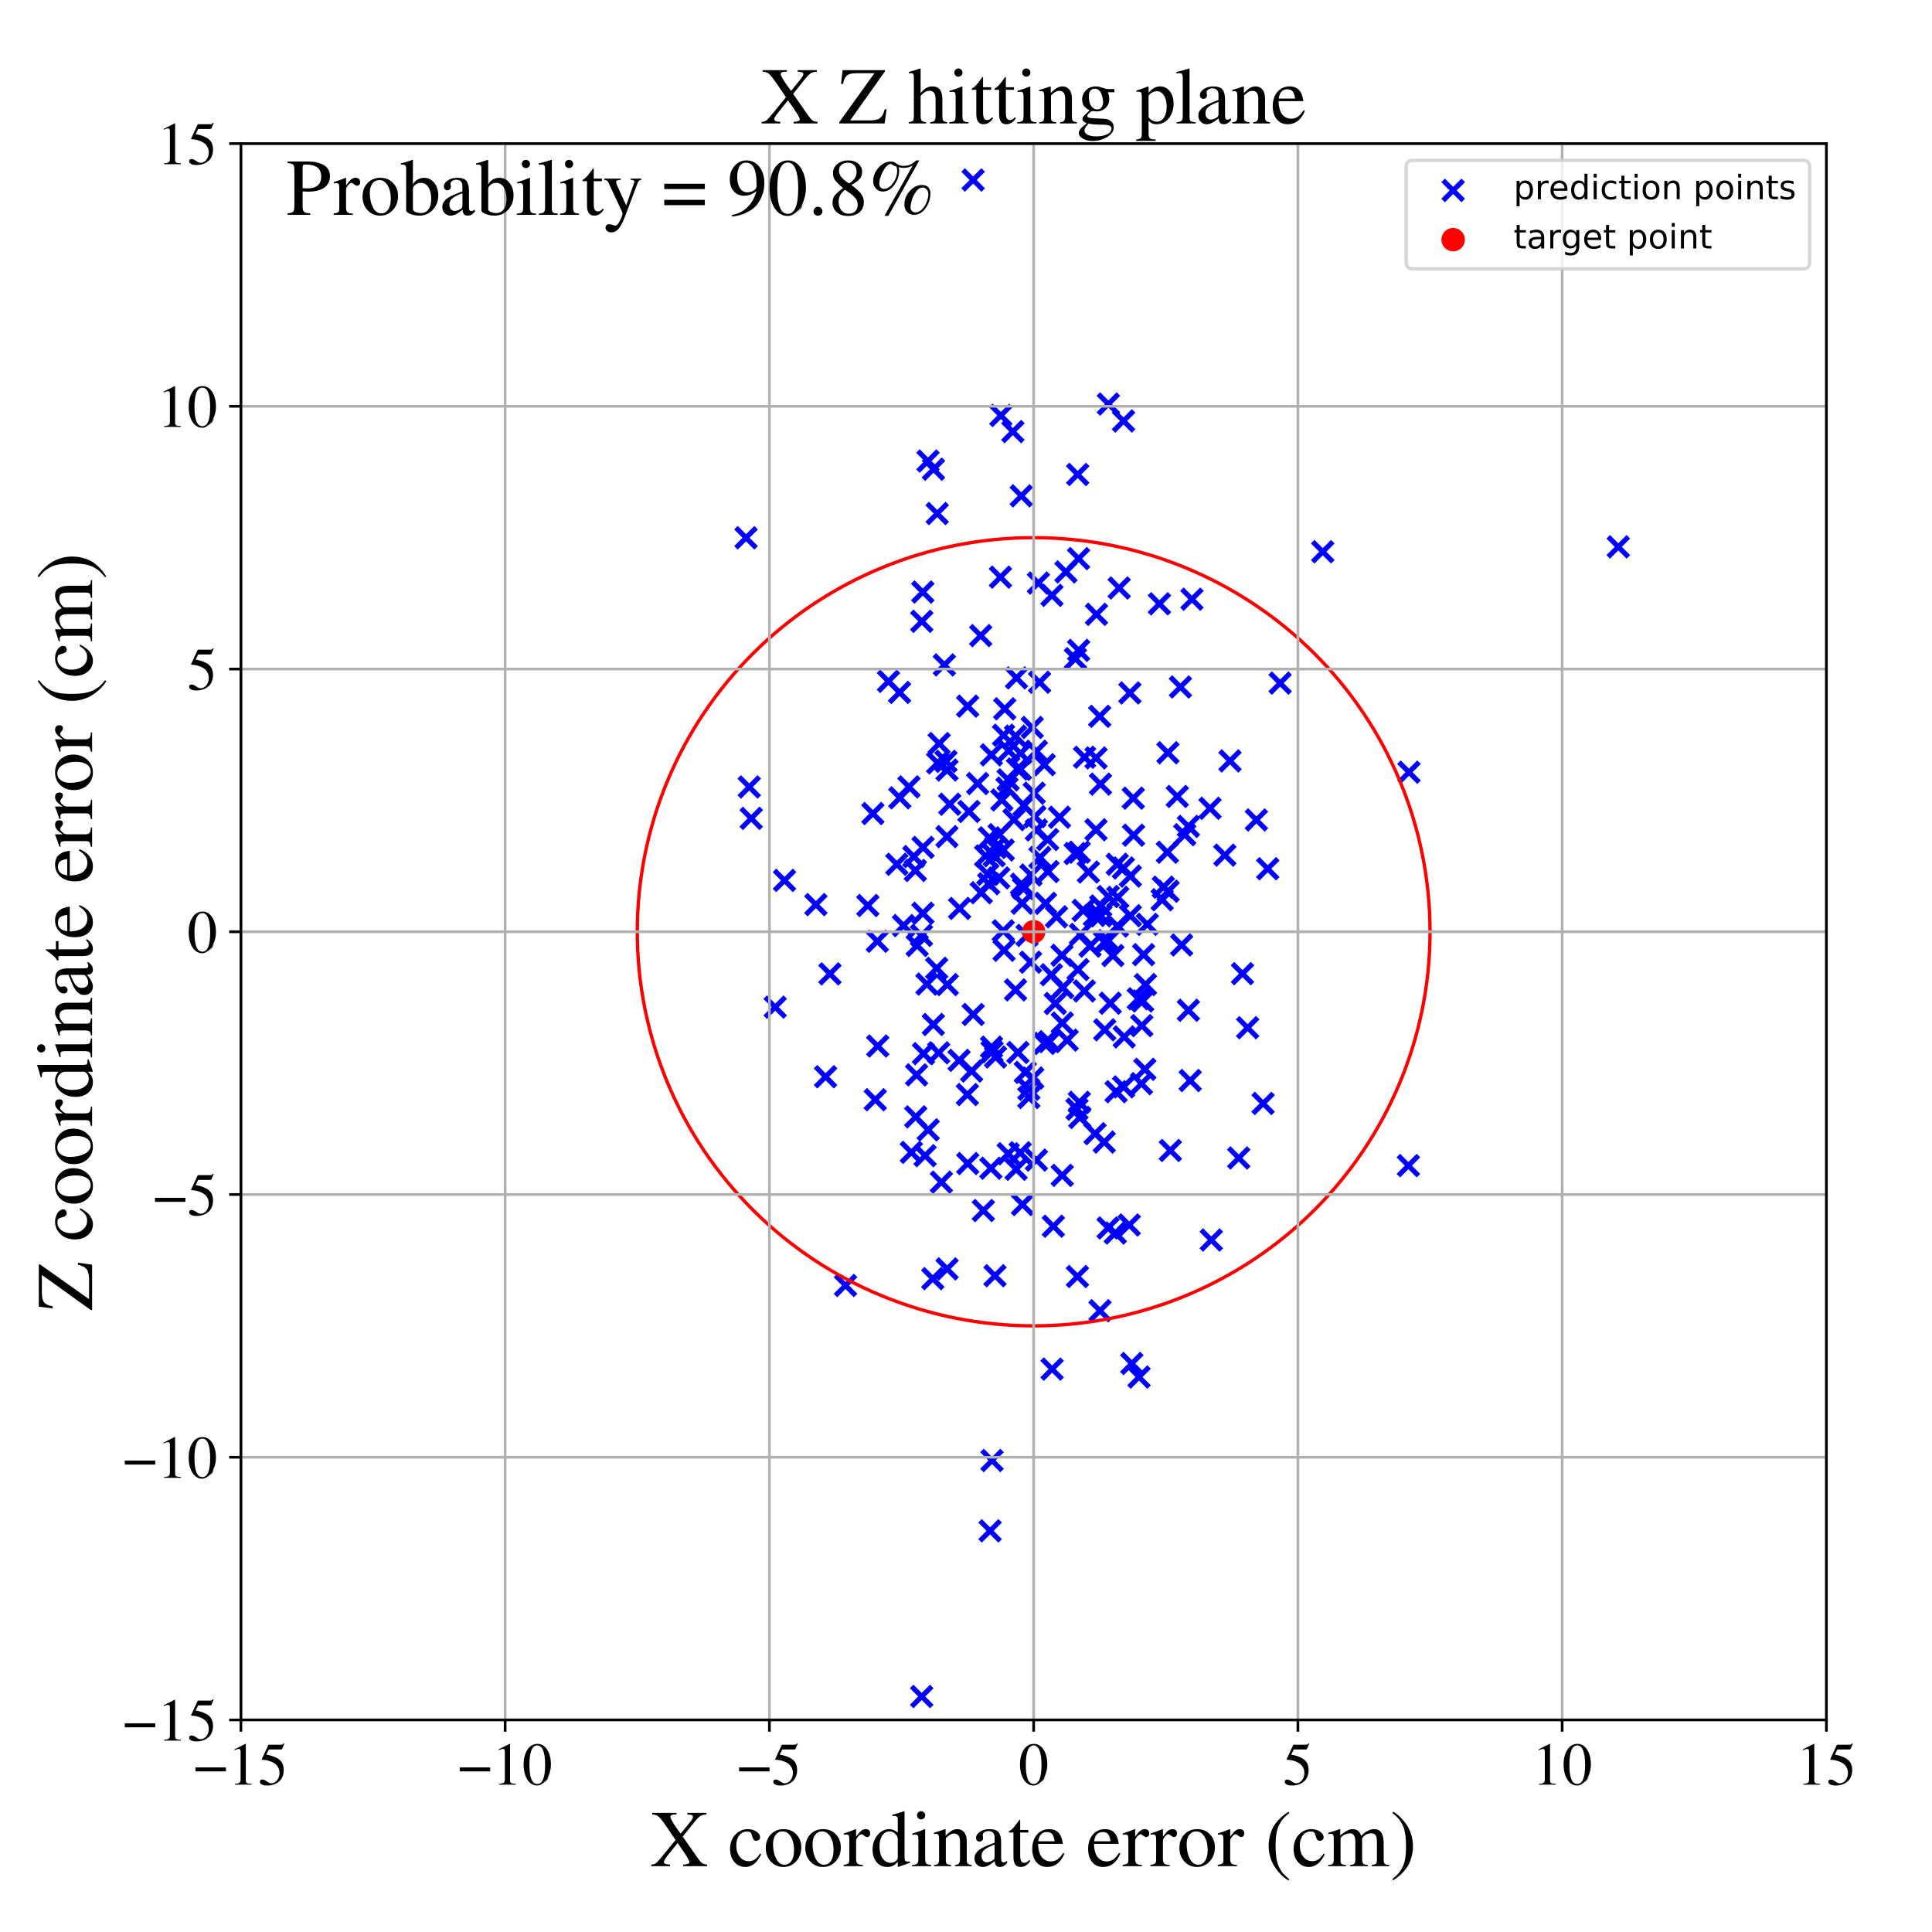 <?xml version="1.0" encoding="utf-8" standalone="no"?>
<!DOCTYPE svg PUBLIC "-//W3C//DTD SVG 1.1//EN"
  "http://www.w3.org/Graphics/SVG/1.1/DTD/svg11.dtd">
<!-- Created with matplotlib (https://matplotlib.org/) -->
<svg height="576pt" version="1.1" viewBox="0 0 576 576" width="576pt" xmlns="http://www.w3.org/2000/svg" xmlns:xlink="http://www.w3.org/1999/xlink">
 <defs>
  <style type="text/css">
*{stroke-linecap:butt;stroke-linejoin:round;}
  </style>
 </defs>
 <g id="figure_1">
  <g id="patch_1">
   <path d="M 0 576 
L 576 576 
L 576 0 
L 0 0 
z
" style="fill:#ffffff;"/>
  </g>
  <g id="axes_1">
   <g id="patch_2">
    <path d="M 71.822 512.784 
L 544.52 512.784 
L 544.52 42.802 
L 71.822 42.802 
z
" style="fill:#ffffff;"/>
   </g>
   <g id="PathCollection_1">
    <defs>
     <path d="M -3 3 
L 3 -3 
M -3 -3 
L 3 3 
" id="md4fd801b21" style="stroke:#0000ff;stroke-width:1.5;"/>
    </defs>
    <g clip-path="url(#pa9cef60afe)">
     <use style="fill:#0000ff;stroke:#0000ff;stroke-width:1.5;" x="268.272" xlink:href="#md4fd801b21" y="237.867"/>
     <use style="fill:#0000ff;stroke:#0000ff;stroke-width:1.5;" x="252.082" xlink:href="#md4fd801b21" y="383.25"/>
     <use style="fill:#0000ff;stroke:#0000ff;stroke-width:1.5;" x="299.544" xlink:href="#md4fd801b21" y="211.322"/>
     <use style="fill:#0000ff;stroke:#0000ff;stroke-width:1.5;" x="321.387" xlink:href="#md4fd801b21" y="289.064"/>
     <use style="fill:#0000ff;stroke:#0000ff;stroke-width:1.5;" x="482.47" xlink:href="#md4fd801b21" y="163.033"/>
     <use style="fill:#0000ff;stroke:#0000ff;stroke-width:1.5;" x="316.837" xlink:href="#md4fd801b21" y="294.438"/>
     <use style="fill:#0000ff;stroke:#0000ff;stroke-width:1.5;" x="320.532" xlink:href="#md4fd801b21" y="254.468"/>
     <use style="fill:#0000ff;stroke:#0000ff;stroke-width:1.5;" x="295.414" xlink:href="#md4fd801b21" y="348.293"/>
     <use style="fill:#0000ff;stroke:#0000ff;stroke-width:1.5;" x="288.521" xlink:href="#md4fd801b21" y="346.892"/>
     <use style="fill:#0000ff;stroke:#0000ff;stroke-width:1.5;" x="282.419" xlink:href="#md4fd801b21" y="293.537"/>
     <use style="fill:#0000ff;stroke:#0000ff;stroke-width:1.5;" x="352.296" xlink:href="#md4fd801b21" y="281.73"/>
     <use style="fill:#0000ff;stroke:#0000ff;stroke-width:1.5;" x="243.248" xlink:href="#md4fd801b21" y="269.696"/>
     <use style="fill:#0000ff;stroke:#0000ff;stroke-width:1.5;" x="300.571" xlink:href="#md4fd801b21" y="232.513"/>
     <use style="fill:#0000ff;stroke:#0000ff;stroke-width:1.5;" x="354.303" xlink:href="#md4fd801b21" y="246.371"/>
     <use style="fill:#0000ff;stroke:#0000ff;stroke-width:1.5;" x="354.837" xlink:href="#md4fd801b21" y="322.143"/>
     <use style="fill:#0000ff;stroke:#0000ff;stroke-width:1.5;" x="354.303" xlink:href="#md4fd801b21" y="301.196"/>
     <use style="fill:#0000ff;stroke:#0000ff;stroke-width:1.5;" x="279.549" xlink:href="#md4fd801b21" y="227.455"/>
     <use style="fill:#0000ff;stroke:#0000ff;stroke-width:1.5;" x="302.305" xlink:href="#md4fd801b21" y="244.359"/>
     <use style="fill:#0000ff;stroke:#0000ff;stroke-width:1.5;" x="291.473" xlink:href="#md4fd801b21" y="233.602"/>
     <use style="fill:#0000ff;stroke:#0000ff;stroke-width:1.5;" x="326.474" xlink:href="#md4fd801b21" y="337.995"/>
     <use style="fill:#0000ff;stroke:#0000ff;stroke-width:1.5;" x="306.735" xlink:href="#md4fd801b21" y="324.765"/>
     <use style="fill:#0000ff;stroke:#0000ff;stroke-width:1.5;" x="307.24" xlink:href="#md4fd801b21" y="286.861"/>
     <use style="fill:#0000ff;stroke:#0000ff;stroke-width:1.5;" x="294.512" xlink:href="#md4fd801b21" y="260.663"/>
     <use style="fill:#0000ff;stroke:#0000ff;stroke-width:1.5;" x="295.753" xlink:href="#md4fd801b21" y="435.43"/>
     <use style="fill:#0000ff;stroke:#0000ff;stroke-width:1.5;" x="273.01" xlink:href="#md4fd801b21" y="332.98"/>
     <use style="fill:#0000ff;stroke:#0000ff;stroke-width:1.5;" x="268.194" xlink:href="#md4fd801b21" y="206.436"/>
     <use style="fill:#0000ff;stroke:#0000ff;stroke-width:1.5;" x="337.956" xlink:href="#md4fd801b21" y="249.003"/>
     <use style="fill:#0000ff;stroke:#0000ff;stroke-width:1.5;" x="279.263" xlink:href="#md4fd801b21" y="288.687"/>
     <use style="fill:#0000ff;stroke:#0000ff;stroke-width:1.5;" x="295.564" xlink:href="#md4fd801b21" y="225.052"/>
     <use style="fill:#0000ff;stroke:#0000ff;stroke-width:1.5;" x="321.933" xlink:href="#md4fd801b21" y="333.156"/>
     <use style="fill:#0000ff;stroke:#0000ff;stroke-width:1.5;" x="330.428" xlink:href="#md4fd801b21" y="280.435"/>
     <use style="fill:#0000ff;stroke:#0000ff;stroke-width:1.5;" x="381.656" xlink:href="#md4fd801b21" y="203.66"/>
     <use style="fill:#0000ff;stroke:#0000ff;stroke-width:1.5;" x="311.331" xlink:href="#md4fd801b21" y="227.988"/>
     <use style="fill:#0000ff;stroke:#0000ff;stroke-width:1.5;" x="326.758" xlink:href="#md4fd801b21" y="225.963"/>
     <use style="fill:#0000ff;stroke:#0000ff;stroke-width:1.5;" x="275.147" xlink:href="#md4fd801b21" y="272.281"/>
     <use style="fill:#0000ff;stroke:#0000ff;stroke-width:1.5;" x="348.249" xlink:href="#md4fd801b21" y="265.709"/>
     <use style="fill:#0000ff;stroke:#0000ff;stroke-width:1.5;" x="330.447" xlink:href="#md4fd801b21" y="120.461"/>
     <use style="fill:#0000ff;stroke:#0000ff;stroke-width:1.5;" x="323.286" xlink:href="#md4fd801b21" y="295.447"/>
     <use style="fill:#0000ff;stroke:#0000ff;stroke-width:1.5;" x="275.188" xlink:href="#md4fd801b21" y="252.638"/>
     <use style="fill:#0000ff;stroke:#0000ff;stroke-width:1.5;" x="270.986" xlink:href="#md4fd801b21" y="234.593"/>
     <use style="fill:#0000ff;stroke:#0000ff;stroke-width:1.5;" x="329.362" xlink:href="#md4fd801b21" y="307.026"/>
     <use style="fill:#0000ff;stroke:#0000ff;stroke-width:1.5;" x="303.483" xlink:href="#md4fd801b21" y="313.782"/>
     <use style="fill:#0000ff;stroke:#0000ff;stroke-width:1.5;" x="302.764" xlink:href="#md4fd801b21" y="219.475"/>
     <use style="fill:#0000ff;stroke:#0000ff;stroke-width:1.5;" x="275.325" xlink:href="#md4fd801b21" y="314.126"/>
     <use style="fill:#0000ff;stroke:#0000ff;stroke-width:1.5;" x="305.677" xlink:href="#md4fd801b21" y="319.7"/>
     <use style="fill:#0000ff;stroke:#0000ff;stroke-width:1.5;" x="326.902" xlink:href="#md4fd801b21" y="183.155"/>
     <use style="fill:#0000ff;stroke:#0000ff;stroke-width:1.5;" x="342.052" xlink:href="#md4fd801b21" y="275.576"/>
     <use style="fill:#0000ff;stroke:#0000ff;stroke-width:1.5;" x="273.437" xlink:href="#md4fd801b21" y="281.878"/>
     <use style="fill:#0000ff;stroke:#0000ff;stroke-width:1.5;" x="333.242" xlink:href="#md4fd801b21" y="267.533"/>
     <use style="fill:#0000ff;stroke:#0000ff;stroke-width:1.5;" x="312.447" xlink:href="#md4fd801b21" y="259.851"/>
     <use style="fill:#0000ff;stroke:#0000ff;stroke-width:1.5;" x="290.129" xlink:href="#md4fd801b21" y="53.67"/>
     <use style="fill:#0000ff;stroke:#0000ff;stroke-width:1.5;" x="276.67" xlink:href="#md4fd801b21" y="137.46"/>
     <use style="fill:#0000ff;stroke:#0000ff;stroke-width:1.5;" x="348.198" xlink:href="#md4fd801b21" y="224.425"/>
     <use style="fill:#0000ff;stroke:#0000ff;stroke-width:1.5;" x="326.753" xlink:href="#md4fd801b21" y="247.389"/>
     <use style="fill:#0000ff;stroke:#0000ff;stroke-width:1.5;" x="304.147" xlink:href="#md4fd801b21" y="343.673"/>
     <use style="fill:#0000ff;stroke:#0000ff;stroke-width:1.5;" x="223.382" xlink:href="#md4fd801b21" y="234.626"/>
     <use style="fill:#0000ff;stroke:#0000ff;stroke-width:1.5;" x="351.923" xlink:href="#md4fd801b21" y="204.822"/>
     <use style="fill:#0000ff;stroke:#0000ff;stroke-width:1.5;" x="346.491" xlink:href="#md4fd801b21" y="268.251"/>
     <use style="fill:#0000ff;stroke:#0000ff;stroke-width:1.5;" x="260.239" xlink:href="#md4fd801b21" y="242.548"/>
     <use style="fill:#0000ff;stroke:#0000ff;stroke-width:1.5;" x="302.767" xlink:href="#md4fd801b21" y="295.13"/>
     <use style="fill:#0000ff;stroke:#0000ff;stroke-width:1.5;" x="336.857" xlink:href="#md4fd801b21" y="206.586"/>
     <use style="fill:#0000ff;stroke:#0000ff;stroke-width:1.5;" x="278.261" xlink:href="#md4fd801b21" y="305.444"/>
     <use style="fill:#0000ff;stroke:#0000ff;stroke-width:1.5;" x="329.21" xlink:href="#md4fd801b21" y="340.494"/>
     <use style="fill:#0000ff;stroke:#0000ff;stroke-width:1.5;" x="370.434" xlink:href="#md4fd801b21" y="290.281"/>
     <use style="fill:#0000ff;stroke:#0000ff;stroke-width:1.5;" x="288.404" xlink:href="#md4fd801b21" y="326.326"/>
     <use style="fill:#0000ff;stroke:#0000ff;stroke-width:1.5;" x="365.173" xlink:href="#md4fd801b21" y="254.947"/>
     <use style="fill:#0000ff;stroke:#0000ff;stroke-width:1.5;" x="321.779" xlink:href="#md4fd801b21" y="328.635"/>
     <use style="fill:#0000ff;stroke:#0000ff;stroke-width:1.5;" x="299.349" xlink:href="#md4fd801b21" y="283.316"/>
     <use style="fill:#0000ff;stroke:#0000ff;stroke-width:1.5;" x="350.988" xlink:href="#md4fd801b21" y="237.455"/>
     <use style="fill:#0000ff;stroke:#0000ff;stroke-width:1.5;" x="304.84" xlink:href="#md4fd801b21" y="359.118"/>
     <use style="fill:#0000ff;stroke:#0000ff;stroke-width:1.5;" x="314.62" xlink:href="#md4fd801b21" y="299.175"/>
     <use style="fill:#0000ff;stroke:#0000ff;stroke-width:1.5;" x="282.035" xlink:href="#md4fd801b21" y="226.986"/>
     <use style="fill:#0000ff;stroke:#0000ff;stroke-width:1.5;" x="348.037" xlink:href="#md4fd801b21" y="254.086"/>
     <use style="fill:#0000ff;stroke:#0000ff;stroke-width:1.5;" x="316.705" xlink:href="#md4fd801b21" y="304.99"/>
     <use style="fill:#0000ff;stroke:#0000ff;stroke-width:1.5;" x="314.043" xlink:href="#md4fd801b21" y="365.581"/>
     <use style="fill:#0000ff;stroke:#0000ff;stroke-width:1.5;" x="332.738" xlink:href="#md4fd801b21" y="325.481"/>
     <use style="fill:#0000ff;stroke:#0000ff;stroke-width:1.5;" x="355.358" xlink:href="#md4fd801b21" y="178.647"/>
     <use style="fill:#0000ff;stroke:#0000ff;stroke-width:1.5;" x="293.856" xlink:href="#md4fd801b21" y="255.187"/>
     <use style="fill:#0000ff;stroke:#0000ff;stroke-width:1.5;" x="298.277" xlink:href="#md4fd801b21" y="172.068"/>
     <use style="fill:#0000ff;stroke:#0000ff;stroke-width:1.5;" x="296.802" xlink:href="#md4fd801b21" y="315.138"/>
     <use style="fill:#0000ff;stroke:#0000ff;stroke-width:1.5;" x="231.117" xlink:href="#md4fd801b21" y="300.267"/>
     <use style="fill:#0000ff;stroke:#0000ff;stroke-width:1.5;" x="369.309" xlink:href="#md4fd801b21" y="345.231"/>
     <use style="fill:#0000ff;stroke:#0000ff;stroke-width:1.5;" x="312.349" xlink:href="#md4fd801b21" y="250.299"/>
     <use style="fill:#0000ff;stroke:#0000ff;stroke-width:1.5;" x="334.966" xlink:href="#md4fd801b21" y="125.504"/>
     <use style="fill:#0000ff;stroke:#0000ff;stroke-width:1.5;" x="374.567" xlink:href="#md4fd801b21" y="244.452"/>
     <use style="fill:#0000ff;stroke:#0000ff;stroke-width:1.5;" x="307.749" xlink:href="#md4fd801b21" y="216.886"/>
     <use style="fill:#0000ff;stroke:#0000ff;stroke-width:1.5;" x="328.169" xlink:href="#md4fd801b21" y="270.103"/>
     <use style="fill:#0000ff;stroke:#0000ff;stroke-width:1.5;" x="292.546" xlink:href="#md4fd801b21" y="266.16"/>
     <use style="fill:#0000ff;stroke:#0000ff;stroke-width:1.5;" x="300.584" xlink:href="#md4fd801b21" y="343.971"/>
     <use style="fill:#0000ff;stroke:#0000ff;stroke-width:1.5;" x="333.665" xlink:href="#md4fd801b21" y="175.301"/>
     <use style="fill:#0000ff;stroke:#0000ff;stroke-width:1.5;" x="275.121" xlink:href="#md4fd801b21" y="176.511"/>
     <use style="fill:#0000ff;stroke:#0000ff;stroke-width:1.5;" x="295.179" xlink:href="#md4fd801b21" y="456.398"/>
     <use style="fill:#0000ff;stroke:#0000ff;stroke-width:1.5;" x="336.988" xlink:href="#md4fd801b21" y="273.008"/>
     <use style="fill:#0000ff;stroke:#0000ff;stroke-width:1.5;" x="298.69" xlink:href="#md4fd801b21" y="238.493"/>
     <use style="fill:#0000ff;stroke:#0000ff;stroke-width:1.5;" x="296.407" xlink:href="#md4fd801b21" y="255.131"/>
     <use style="fill:#0000ff;stroke:#0000ff;stroke-width:1.5;" x="340.306" xlink:href="#md4fd801b21" y="323.08"/>
     <use style="fill:#0000ff;stroke:#0000ff;stroke-width:1.5;" x="361.125" xlink:href="#md4fd801b21" y="369.693"/>
     <use style="fill:#0000ff;stroke:#0000ff;stroke-width:1.5;" x="334.981" xlink:href="#md4fd801b21" y="324.041"/>
     <use style="fill:#0000ff;stroke:#0000ff;stroke-width:1.5;" x="304.547" xlink:href="#md4fd801b21" y="263.629"/>
     <use style="fill:#0000ff;stroke:#0000ff;stroke-width:1.5;" x="340.946" xlink:href="#md4fd801b21" y="284.619"/>
     <use style="fill:#0000ff;stroke:#0000ff;stroke-width:1.5;" x="332.504" xlink:href="#md4fd801b21" y="367.614"/>
     <use style="fill:#0000ff;stroke:#0000ff;stroke-width:1.5;" x="331.794" xlink:href="#md4fd801b21" y="284.883"/>
     <use style="fill:#0000ff;stroke:#0000ff;stroke-width:1.5;" x="272.458" xlink:href="#md4fd801b21" y="255.382"/>
     <use style="fill:#0000ff;stroke:#0000ff;stroke-width:1.5;" x="330.999" xlink:href="#md4fd801b21" y="299.098"/>
     <use style="fill:#0000ff;stroke:#0000ff;stroke-width:1.5;" x="321.084" xlink:href="#md4fd801b21" y="330.684"/>
     <use style="fill:#0000ff;stroke:#0000ff;stroke-width:1.5;" x="339.578" xlink:href="#md4fd801b21" y="410.537"/>
     <use style="fill:#0000ff;stroke:#0000ff;stroke-width:1.5;" x="307.376" xlink:href="#md4fd801b21" y="260.885"/>
     <use style="fill:#0000ff;stroke:#0000ff;stroke-width:1.5;" x="297.881" xlink:href="#md4fd801b21" y="248.843"/>
     <use style="fill:#0000ff;stroke:#0000ff;stroke-width:1.5;" x="318.172" xlink:href="#md4fd801b21" y="310.104"/>
     <use style="fill:#0000ff;stroke:#0000ff;stroke-width:1.5;" x="310.037" xlink:href="#md4fd801b21" y="255.653"/>
     <use style="fill:#0000ff;stroke:#0000ff;stroke-width:1.5;" x="322.954" xlink:href="#md4fd801b21" y="271.422"/>
     <use style="fill:#0000ff;stroke:#0000ff;stroke-width:1.5;" x="274.803" xlink:href="#md4fd801b21" y="505.784"/>
     <use style="fill:#0000ff;stroke:#0000ff;stroke-width:1.5;" x="294.77" xlink:href="#md4fd801b21" y="263.471"/>
     <use style="fill:#0000ff;stroke:#0000ff;stroke-width:1.5;" x="296.804" xlink:href="#md4fd801b21" y="252.651"/>
     <use style="fill:#0000ff;stroke:#0000ff;stroke-width:1.5;" x="328.199" xlink:href="#md4fd801b21" y="273.048"/>
     <use style="fill:#0000ff;stroke:#0000ff;stroke-width:1.5;" x="279.994" xlink:href="#md4fd801b21" y="221.683"/>
     <use style="fill:#0000ff;stroke:#0000ff;stroke-width:1.5;" x="299.189" xlink:href="#md4fd801b21" y="219.185"/>
     <use style="fill:#0000ff;stroke:#0000ff;stroke-width:1.5;" x="293.175" xlink:href="#md4fd801b21" y="360.903"/>
     <use style="fill:#0000ff;stroke:#0000ff;stroke-width:1.5;" x="321.579" xlink:href="#md4fd801b21" y="193.893"/>
     <use style="fill:#0000ff;stroke:#0000ff;stroke-width:1.5;" x="330.421" xlink:href="#md4fd801b21" y="267.279"/>
     <use style="fill:#0000ff;stroke:#0000ff;stroke-width:1.5;" x="341.505" xlink:href="#md4fd801b21" y="293.525"/>
     <use style="fill:#0000ff;stroke:#0000ff;stroke-width:1.5;" x="324.969" xlink:href="#md4fd801b21" y="282.079"/>
     <use style="fill:#0000ff;stroke:#0000ff;stroke-width:1.5;" x="261.572" xlink:href="#md4fd801b21" y="280.627"/>
     <use style="fill:#0000ff;stroke:#0000ff;stroke-width:1.5;" x="316.689" xlink:href="#md4fd801b21" y="350.42"/>
     <use style="fill:#0000ff;stroke:#0000ff;stroke-width:1.5;" x="327.86" xlink:href="#md4fd801b21" y="213.562"/>
     <use style="fill:#0000ff;stroke:#0000ff;stroke-width:1.5;" x="315.878" xlink:href="#md4fd801b21" y="243.642"/>
     <use style="fill:#0000ff;stroke:#0000ff;stroke-width:1.5;" x="341.326" xlink:href="#md4fd801b21" y="318.797"/>
     <use style="fill:#0000ff;stroke:#0000ff;stroke-width:1.5;" x="346.819" xlink:href="#md4fd801b21" y="264.504"/>
     <use style="fill:#0000ff;stroke:#0000ff;stroke-width:1.5;" x="269.364" xlink:href="#md4fd801b21" y="275.95"/>
     <use style="fill:#0000ff;stroke:#0000ff;stroke-width:1.5;" x="353.217" xlink:href="#md4fd801b21" y="248.851"/>
     <use style="fill:#0000ff;stroke:#0000ff;stroke-width:1.5;" x="273.272" xlink:href="#md4fd801b21" y="320.461"/>
     <use style="fill:#0000ff;stroke:#0000ff;stroke-width:1.5;" x="288.877" xlink:href="#md4fd801b21" y="241.924"/>
     <use style="fill:#0000ff;stroke:#0000ff;stroke-width:1.5;" x="308.339" xlink:href="#md4fd801b21" y="236.47"/>
     <use style="fill:#0000ff;stroke:#0000ff;stroke-width:1.5;" x="340.671" xlink:href="#md4fd801b21" y="298.428"/>
     <use style="fill:#0000ff;stroke:#0000ff;stroke-width:1.5;" x="267.381" xlink:href="#md4fd801b21" y="257.67"/>
     <use style="fill:#0000ff;stroke:#0000ff;stroke-width:1.5;" x="336.995" xlink:href="#md4fd801b21" y="261.202"/>
     <use style="fill:#0000ff;stroke:#0000ff;stroke-width:1.5;" x="276.353" xlink:href="#md4fd801b21" y="293.401"/>
     <use style="fill:#0000ff;stroke:#0000ff;stroke-width:1.5;" x="304.757" xlink:href="#md4fd801b21" y="269.277"/>
     <use style="fill:#0000ff;stroke:#0000ff;stroke-width:1.5;" x="334.911" xlink:href="#md4fd801b21" y="258.786"/>
     <use style="fill:#0000ff;stroke:#0000ff;stroke-width:1.5;" x="394.363" xlink:href="#md4fd801b21" y="164.496"/>
     <use style="fill:#0000ff;stroke:#0000ff;stroke-width:1.5;" x="280.666" xlink:href="#md4fd801b21" y="352.442"/>
     <use style="fill:#0000ff;stroke:#0000ff;stroke-width:1.5;" x="279.856" xlink:href="#md4fd801b21" y="313.892"/>
     <use style="fill:#0000ff;stroke:#0000ff;stroke-width:1.5;" x="283.151" xlink:href="#md4fd801b21" y="239.775"/>
     <use style="fill:#0000ff;stroke:#0000ff;stroke-width:1.5;" x="320.622" xlink:href="#md4fd801b21" y="196.381"/>
     <use style="fill:#0000ff;stroke:#0000ff;stroke-width:1.5;" x="246.134" xlink:href="#md4fd801b21" y="321.02"/>
     <use style="fill:#0000ff;stroke:#0000ff;stroke-width:1.5;" x="326.28" xlink:href="#md4fd801b21" y="272.933"/>
     <use style="fill:#0000ff;stroke:#0000ff;stroke-width:1.5;" x="286.092" xlink:href="#md4fd801b21" y="270.832"/>
     <use style="fill:#0000ff;stroke:#0000ff;stroke-width:1.5;" x="321.56" xlink:href="#md4fd801b21" y="166.543"/>
     <use style="fill:#0000ff;stroke:#0000ff;stroke-width:1.5;" x="376.576" xlink:href="#md4fd801b21" y="328.981"/>
     <use style="fill:#0000ff;stroke:#0000ff;stroke-width:1.5;" x="264.886" xlink:href="#md4fd801b21" y="203.138"/>
     <use style="fill:#0000ff;stroke:#0000ff;stroke-width:1.5;" x="247.436" xlink:href="#md4fd801b21" y="290.352"/>
     <use style="fill:#0000ff;stroke:#0000ff;stroke-width:1.5;" x="348.916" xlink:href="#md4fd801b21" y="342.999"/>
     <use style="fill:#0000ff;stroke:#0000ff;stroke-width:1.5;" x="282.316" xlink:href="#md4fd801b21" y="249.418"/>
     <use style="fill:#0000ff;stroke:#0000ff;stroke-width:1.5;" x="330.361" xlink:href="#md4fd801b21" y="366.097"/>
     <use style="fill:#0000ff;stroke:#0000ff;stroke-width:1.5;" x="288.489" xlink:href="#md4fd801b21" y="210.526"/>
     <use style="fill:#0000ff;stroke:#0000ff;stroke-width:1.5;" x="377.962" xlink:href="#md4fd801b21" y="259.005"/>
     <use style="fill:#0000ff;stroke:#0000ff;stroke-width:1.5;" x="313.672" xlink:href="#md4fd801b21" y="408.178"/>
     <use style="fill:#0000ff;stroke:#0000ff;stroke-width:1.5;" x="278.297" xlink:href="#md4fd801b21" y="139.888"/>
     <use style="fill:#0000ff;stroke:#0000ff;stroke-width:1.5;" x="275.8" xlink:href="#md4fd801b21" y="344.543"/>
     <use style="fill:#0000ff;stroke:#0000ff;stroke-width:1.5;" x="305.292" xlink:href="#md4fd801b21" y="240.149"/>
     <use style="fill:#0000ff;stroke:#0000ff;stroke-width:1.5;" x="261.691" xlink:href="#md4fd801b21" y="311.861"/>
     <use style="fill:#0000ff;stroke:#0000ff;stroke-width:1.5;" x="337.432" xlink:href="#md4fd801b21" y="406.509"/>
     <use style="fill:#0000ff;stroke:#0000ff;stroke-width:1.5;" x="321.761" xlink:href="#md4fd801b21" y="254.057"/>
     <use style="fill:#0000ff;stroke:#0000ff;stroke-width:1.5;" x="419.891" xlink:href="#md4fd801b21" y="347.516"/>
     <use style="fill:#0000ff;stroke:#0000ff;stroke-width:1.5;" x="297.77" xlink:href="#md4fd801b21" y="261.737"/>
     <use style="fill:#0000ff;stroke:#0000ff;stroke-width:1.5;" x="289.682" xlink:href="#md4fd801b21" y="319.315"/>
     <use style="fill:#0000ff;stroke:#0000ff;stroke-width:1.5;" x="335.167" xlink:href="#md4fd801b21" y="309.141"/>
     <use style="fill:#0000ff;stroke:#0000ff;stroke-width:1.5;" x="292.381" xlink:href="#md4fd801b21" y="189.497"/>
     <use style="fill:#0000ff;stroke:#0000ff;stroke-width:1.5;" x="311.387" xlink:href="#md4fd801b21" y="311.086"/>
     <use style="fill:#0000ff;stroke:#0000ff;stroke-width:1.5;" x="322.123" xlink:href="#md4fd801b21" y="278.575"/>
     <use style="fill:#0000ff;stroke:#0000ff;stroke-width:1.5;" x="340.413" xlink:href="#md4fd801b21" y="305.78"/>
     <use style="fill:#0000ff;stroke:#0000ff;stroke-width:1.5;" x="360.752" xlink:href="#md4fd801b21" y="240.983"/>
     <use style="fill:#0000ff;stroke:#0000ff;stroke-width:1.5;" x="307.908" xlink:href="#md4fd801b21" y="321.397"/>
     <use style="fill:#0000ff;stroke:#0000ff;stroke-width:1.5;" x="329.287" xlink:href="#md4fd801b21" y="280.911"/>
     <use style="fill:#0000ff;stroke:#0000ff;stroke-width:1.5;" x="313.626" xlink:href="#md4fd801b21" y="177.494"/>
     <use style="fill:#0000ff;stroke:#0000ff;stroke-width:1.5;" x="301.967" xlink:href="#md4fd801b21" y="128.668"/>
     <use style="fill:#0000ff;stroke:#0000ff;stroke-width:1.5;" x="420.072" xlink:href="#md4fd801b21" y="230.224"/>
     <use style="fill:#0000ff;stroke:#0000ff;stroke-width:1.5;" x="306.2" xlink:href="#md4fd801b21" y="278.881"/>
     <use style="fill:#0000ff;stroke:#0000ff;stroke-width:1.5;" x="321.295" xlink:href="#md4fd801b21" y="141.46"/>
     <use style="fill:#0000ff;stroke:#0000ff;stroke-width:1.5;" x="272.897" xlink:href="#md4fd801b21" y="259.517"/>
     <use style="fill:#0000ff;stroke:#0000ff;stroke-width:1.5;" x="299.102" xlink:href="#md4fd801b21" y="277.519"/>
     <use style="fill:#0000ff;stroke:#0000ff;stroke-width:1.5;" x="317.796" xlink:href="#md4fd801b21" y="170.505"/>
     <use style="fill:#0000ff;stroke:#0000ff;stroke-width:1.5;" x="300.223" xlink:href="#md4fd801b21" y="234.946"/>
     <use style="fill:#0000ff;stroke:#0000ff;stroke-width:1.5;" x="278.094" xlink:href="#md4fd801b21" y="381.216"/>
     <use style="fill:#0000ff;stroke:#0000ff;stroke-width:1.5;" x="308.535" xlink:href="#md4fd801b21" y="243.46"/>
     <use style="fill:#0000ff;stroke:#0000ff;stroke-width:1.5;" x="309.931" xlink:href="#md4fd801b21" y="203.397"/>
     <use style="fill:#0000ff;stroke:#0000ff;stroke-width:1.5;" x="223.963" xlink:href="#md4fd801b21" y="243.984"/>
     <use style="fill:#0000ff;stroke:#0000ff;stroke-width:1.5;" x="314.979" xlink:href="#md4fd801b21" y="273.329"/>
     <use style="fill:#0000ff;stroke:#0000ff;stroke-width:1.5;" x="290.144" xlink:href="#md4fd801b21" y="302.45"/>
     <use style="fill:#0000ff;stroke:#0000ff;stroke-width:1.5;" x="306.721" xlink:href="#md4fd801b21" y="327.211"/>
     <use style="fill:#0000ff;stroke:#0000ff;stroke-width:1.5;" x="323.348" xlink:href="#md4fd801b21" y="225.765"/>
     <use style="fill:#0000ff;stroke:#0000ff;stroke-width:1.5;" x="304.282" xlink:href="#md4fd801b21" y="224.59"/>
     <use style="fill:#0000ff;stroke:#0000ff;stroke-width:1.5;" x="279.421" xlink:href="#md4fd801b21" y="153.107"/>
     <use style="fill:#0000ff;stroke:#0000ff;stroke-width:1.5;" x="302.939" xlink:href="#md4fd801b21" y="348.614"/>
     <use style="fill:#0000ff;stroke:#0000ff;stroke-width:1.5;" x="316.601" xlink:href="#md4fd801b21" y="284.807"/>
     <use style="fill:#0000ff;stroke:#0000ff;stroke-width:1.5;" x="371.966" xlink:href="#md4fd801b21" y="306.403"/>
     <use style="fill:#0000ff;stroke:#0000ff;stroke-width:1.5;" x="309.001" xlink:href="#md4fd801b21" y="345.861"/>
     <use style="fill:#0000ff;stroke:#0000ff;stroke-width:1.5;" x="305.138" xlink:href="#md4fd801b21" y="264.911"/>
     <use style="fill:#0000ff;stroke:#0000ff;stroke-width:1.5;" x="298.395" xlink:href="#md4fd801b21" y="123.874"/>
     <use style="fill:#0000ff;stroke:#0000ff;stroke-width:1.5;" x="303.344" xlink:href="#md4fd801b21" y="229.274"/>
     <use style="fill:#0000ff;stroke:#0000ff;stroke-width:1.5;" x="299.112" xlink:href="#md4fd801b21" y="253.415"/>
     <use style="fill:#0000ff;stroke:#0000ff;stroke-width:1.5;" x="294.982" xlink:href="#md4fd801b21" y="249.793"/>
     <use style="fill:#0000ff;stroke:#0000ff;stroke-width:1.5;" x="366.705" xlink:href="#md4fd801b21" y="226.86"/>
     <use style="fill:#0000ff;stroke:#0000ff;stroke-width:1.5;" x="312.857" xlink:href="#md4fd801b21" y="310.552"/>
     <use style="fill:#0000ff;stroke:#0000ff;stroke-width:1.5;" x="260.951" xlink:href="#md4fd801b21" y="327.872"/>
     <use style="fill:#0000ff;stroke:#0000ff;stroke-width:1.5;" x="339.36" xlink:href="#md4fd801b21" y="297.775"/>
     <use style="fill:#0000ff;stroke:#0000ff;stroke-width:1.5;" x="222.42" xlink:href="#md4fd801b21" y="160.33"/>
     <use style="fill:#0000ff;stroke:#0000ff;stroke-width:1.5;" x="285.939" xlink:href="#md4fd801b21" y="316.139"/>
     <use style="fill:#0000ff;stroke:#0000ff;stroke-width:1.5;" x="274.718" xlink:href="#md4fd801b21" y="278.875"/>
     <use style="fill:#0000ff;stroke:#0000ff;stroke-width:1.5;" x="337.869" xlink:href="#md4fd801b21" y="237.966"/>
     <use style="fill:#0000ff;stroke:#0000ff;stroke-width:1.5;" x="333.083" xlink:href="#md4fd801b21" y="257.669"/>
     <use style="fill:#0000ff;stroke:#0000ff;stroke-width:1.5;" x="282.363" xlink:href="#md4fd801b21" y="378.307"/>
     <use style="fill:#0000ff;stroke:#0000ff;stroke-width:1.5;" x="295.777" xlink:href="#md4fd801b21" y="313.573"/>
     <use style="fill:#0000ff;stroke:#0000ff;stroke-width:1.5;" x="313.458" xlink:href="#md4fd801b21" y="290.597"/>
     <use style="fill:#0000ff;stroke:#0000ff;stroke-width:1.5;" x="309.592" xlink:href="#md4fd801b21" y="173.821"/>
     <use style="fill:#0000ff;stroke:#0000ff;stroke-width:1.5;" x="311.705" xlink:href="#md4fd801b21" y="269.307"/>
     <use style="fill:#0000ff;stroke:#0000ff;stroke-width:1.5;" x="258.726" xlink:href="#md4fd801b21" y="269.962"/>
     <use style="fill:#0000ff;stroke:#0000ff;stroke-width:1.5;" x="324.492" xlink:href="#md4fd801b21" y="259.981"/>
     <use style="fill:#0000ff;stroke:#0000ff;stroke-width:1.5;" x="276.728" xlink:href="#md4fd801b21" y="336.849"/>
     <use style="fill:#0000ff;stroke:#0000ff;stroke-width:1.5;" x="308.981" xlink:href="#md4fd801b21" y="247.442"/>
     <use style="fill:#0000ff;stroke:#0000ff;stroke-width:1.5;" x="336.67" xlink:href="#md4fd801b21" y="365.215"/>
     <use style="fill:#0000ff;stroke:#0000ff;stroke-width:1.5;" x="300.721" xlink:href="#md4fd801b21" y="223.818"/>
     <use style="fill:#0000ff;stroke:#0000ff;stroke-width:1.5;" x="274.828" xlink:href="#md4fd801b21" y="185.238"/>
     <use style="fill:#0000ff;stroke:#0000ff;stroke-width:1.5;" x="303.057" xlink:href="#md4fd801b21" y="202.101"/>
     <use style="fill:#0000ff;stroke:#0000ff;stroke-width:1.5;" x="321.217" xlink:href="#md4fd801b21" y="380.572"/>
     <use style="fill:#0000ff;stroke:#0000ff;stroke-width:1.5;" x="295.61" xlink:href="#md4fd801b21" y="312.19"/>
     <use style="fill:#0000ff;stroke:#0000ff;stroke-width:1.5;" x="333.132" xlink:href="#md4fd801b21" y="276.086"/>
     <use style="fill:#0000ff;stroke:#0000ff;stroke-width:1.5;" x="271.707" xlink:href="#md4fd801b21" y="343.563"/>
     <use style="fill:#0000ff;stroke:#0000ff;stroke-width:1.5;" x="327.948" xlink:href="#md4fd801b21" y="390.773"/>
     <use style="fill:#0000ff;stroke:#0000ff;stroke-width:1.5;" x="233.894" xlink:href="#md4fd801b21" y="262.481"/>
     <use style="fill:#0000ff;stroke:#0000ff;stroke-width:1.5;" x="328.09" xlink:href="#md4fd801b21" y="233.775"/>
     <use style="fill:#0000ff;stroke:#0000ff;stroke-width:1.5;" x="282.333" xlink:href="#md4fd801b21" y="229.574"/>
     <use style="fill:#0000ff;stroke:#0000ff;stroke-width:1.5;" x="345.661" xlink:href="#md4fd801b21" y="180.016"/>
     <use style="fill:#0000ff;stroke:#0000ff;stroke-width:1.5;" x="304.477" xlink:href="#md4fd801b21" y="147.833"/>
     <use style="fill:#0000ff;stroke:#0000ff;stroke-width:1.5;" x="281.547" xlink:href="#md4fd801b21" y="198.236"/>
     <use style="fill:#0000ff;stroke:#0000ff;stroke-width:1.5;" x="304.229" xlink:href="#md4fd801b21" y="229.359"/>
     <use style="fill:#0000ff;stroke:#0000ff;stroke-width:1.5;" x="308.989" xlink:href="#md4fd801b21" y="223.976"/>
     <use style="fill:#0000ff;stroke:#0000ff;stroke-width:1.5;" x="296.633" xlink:href="#md4fd801b21" y="380.334"/>
    </g>
   </g>
   <g id="PathCollection_2">
    <defs>
     <path d="M 0 3 
C 0.796 3 1.559 2.684 2.121 2.121 
C 2.684 1.559 3 0.796 3 0 
C 3 -0.796 2.684 -1.559 2.121 -2.121 
C 1.559 -2.684 0.796 -3 0 -3 
C -0.796 -3 -1.559 -2.684 -2.121 -2.121 
C -2.684 -1.559 -3 -0.796 -3 0 
C -3 0.796 -2.684 1.559 -2.121 2.121 
C -1.559 2.684 -0.796 3 0 3 
z
" id="m5f5447b3c2" style="stroke:#ff0000;"/>
    </defs>
    <g clip-path="url(#pa9cef60afe)">
     <use style="fill:#ff0000;stroke:#ff0000;" x="308.171" xlink:href="#m5f5447b3c2" y="277.793"/>
    </g>
   </g>
   <g id="patch_3">
    <path clip-path="url(#pa9cef60afe)" d="M 308.171 395.288 
C 339.511 395.288 369.572 382.908 391.733 360.875 
C 413.894 338.841 426.346 308.953 426.346 277.793 
C 426.346 246.633 413.894 216.745 391.733 194.711 
C 369.572 172.677 339.511 160.297 308.171 160.297 
C 276.831 160.297 246.77 172.677 224.609 194.711 
C 202.448 216.745 189.997 246.633 189.997 277.793 
C 189.997 308.953 202.448 338.841 224.609 360.875 
C 246.77 382.908 276.831 395.288 308.171 395.288 
z
" style="fill:none;stroke:#ff0000;stroke-linejoin:miter;"/>
   </g>
   <g id="matplotlib.axis_1">
    <g id="xtick_1">
     <g id="line2d_1">
      <path clip-path="url(#pa9cef60afe)" d="M 71.822 512.784 
L 71.822 42.802 
" style="fill:none;stroke:#b0b0b0;stroke-linecap:square;stroke-width:0.8;"/>
     </g>
     <g id="line2d_2">
      <defs>
       <path d="M 0 0 
L 0 3.5 
" id="m1f7eccd3ce" style="stroke:#000000;stroke-width:0.8;"/>
      </defs>
      <g>
       <use style="stroke:#000000;stroke-width:0.8;" x="71.822" xlink:href="#m1f7eccd3ce" y="512.784"/>
      </g>
     </g>
     <g id="text_1">
      <!-- −15 -->
      <defs>
       <path d="M 3 22 
L 3 28.594 
L 53.406 28.594 
L 53.406 22 
z
" id="FreeSerif-8722"/>
       <path d="M 18.297 59.297 
Q 16.5 59.297 11.094 57.094 
L 11.094 58.5 
L 29.094 67.594 
L 29.906 67.406 
L 29.906 7.406 
Q 29.906 3.797 31.703 2.688 
Q 33.5 1.594 39.406 1.5 
L 39.406 0 
L 11.797 0 
L 11.797 1.5 
Q 17.406 1.703 19.344 3.141 
Q 21.297 4.594 21.297 9.297 
L 21.297 54.594 
Q 21.297 59.297 18.297 59.297 
z
" id="FreeSerif-49"/>
       <path d="M 35.703 19.406 
Q 35.703 24.703 33.344 28.797 
Q 31 32.906 27.641 35.156 
Q 24.297 37.406 20.141 38.844 
Q 16 40.297 12.953 40.75 
Q 9.906 41.203 7.594 41.203 
Q 6.406 41.203 6.406 42 
Q 6.406 42.297 6.5 42.5 
L 17.406 66.203 
L 38.297 66.203 
Q 39.906 66.203 40.844 66.703 
Q 41.797 67.203 42.906 68.797 
L 43.797 68.094 
L 40 59.203 
Q 39.594 58.297 37.703 58.297 
L 18.094 58.297 
L 13.906 49.797 
Q 28.5 47.203 35.594 41.344 
Q 42.703 35.5 42.703 24.203 
Q 42.703 18.297 40.844 13.688 
Q 39 9.094 36.141 6.297 
Q 33.297 3.5 29.547 1.703 
Q 25.797 -0.094 22.344 -0.75 
Q 18.906 -1.406 15.406 -1.406 
Q 9.797 -1.406 6.5 0.25 
Q 3.203 1.906 3.203 4.797 
Q 3.203 8.5 7.5 8.5 
Q 10.297 8.5 14.75 5.391 
Q 19.203 2.297 21.797 2.297 
Q 27.703 2.297 31.703 7.25 
Q 35.703 12.203 35.703 19.406 
z
" id="FreeSerif-53"/>
      </defs>
      <g transform="translate(57.746 532.077)scale(0.18 -0.18)">
       <use xlink:href="#FreeSerif-8722"/>
       <use x="56.4" xlink:href="#FreeSerif-49"/>
       <use x="106.4" xlink:href="#FreeSerif-53"/>
      </g>
     </g>
    </g>
    <g id="xtick_2">
     <g id="line2d_3">
      <path clip-path="url(#pa9cef60afe)" d="M 150.605 512.784 
L 150.605 42.802 
" style="fill:none;stroke:#b0b0b0;stroke-linecap:square;stroke-width:0.8;"/>
     </g>
     <g id="line2d_4">
      <g>
       <use style="stroke:#000000;stroke-width:0.8;" x="150.605" xlink:href="#m1f7eccd3ce" y="512.784"/>
      </g>
     </g>
     <g id="text_2">
      <!-- −10 -->
      <defs>
       <path d="M 47.594 17.797 
Q 35.203 -1.406 25 -1.406 
Q 14.797 -1.406 8.594 8.391 
Q 2.406 18.203 2.406 33.594 
Q 2.406 48.094 8.594 57.844 
Q 14.797 67.594 25.406 67.594 
Q 35.203 67.594 41.391 58 
Q 47.594 48.406 47.594 33 
Q 47.594 17.797 35.203 -1.406 
z
M 25.094 65 
Q 12 65 12 32.703 
Q 12 1.203 25 1.203 
Q 38 1.203 38 32.797 
Q 38 48.5 34.703 56.75 
Q 31.406 65 25.094 65 
z
" id="FreeSerif-48"/>
      </defs>
      <g transform="translate(136.529 532.077)scale(0.18 -0.18)">
       <use xlink:href="#FreeSerif-8722"/>
       <use x="56.4" xlink:href="#FreeSerif-49"/>
       <use x="106.4" xlink:href="#FreeSerif-48"/>
      </g>
     </g>
    </g>
    <g id="xtick_3">
     <g id="line2d_5">
      <path clip-path="url(#pa9cef60afe)" d="M 229.388 512.784 
L 229.388 42.802 
" style="fill:none;stroke:#b0b0b0;stroke-linecap:square;stroke-width:0.8;"/>
     </g>
     <g id="line2d_6">
      <g>
       <use style="stroke:#000000;stroke-width:0.8;" x="229.388" xlink:href="#m1f7eccd3ce" y="512.784"/>
      </g>
     </g>
     <g id="text_3">
      <!-- −5 -->
      <g transform="translate(219.812 532.077)scale(0.18 -0.18)">
       <use xlink:href="#FreeSerif-8722"/>
       <use x="56.4" xlink:href="#FreeSerif-53"/>
      </g>
     </g>
    </g>
    <g id="xtick_4">
     <g id="line2d_7">
      <path clip-path="url(#pa9cef60afe)" d="M 308.171 512.784 
L 308.171 42.802 
" style="fill:none;stroke:#b0b0b0;stroke-linecap:square;stroke-width:0.8;"/>
     </g>
     <g id="line2d_8">
      <g>
       <use style="stroke:#000000;stroke-width:0.8;" x="308.171" xlink:href="#m1f7eccd3ce" y="512.784"/>
      </g>
     </g>
     <g id="text_4">
      <!-- 0 -->
      <g transform="translate(303.671 532.077)scale(0.18 -0.18)">
       <use xlink:href="#FreeSerif-48"/>
      </g>
     </g>
    </g>
    <g id="xtick_5">
     <g id="line2d_9">
      <path clip-path="url(#pa9cef60afe)" d="M 386.954 512.784 
L 386.954 42.802 
" style="fill:none;stroke:#b0b0b0;stroke-linecap:square;stroke-width:0.8;"/>
     </g>
     <g id="line2d_10">
      <g>
       <use style="stroke:#000000;stroke-width:0.8;" x="386.954" xlink:href="#m1f7eccd3ce" y="512.784"/>
      </g>
     </g>
     <g id="text_5">
      <!-- 5 -->
      <g transform="translate(382.454 532.077)scale(0.18 -0.18)">
       <use xlink:href="#FreeSerif-53"/>
      </g>
     </g>
    </g>
    <g id="xtick_6">
     <g id="line2d_11">
      <path clip-path="url(#pa9cef60afe)" d="M 465.737 512.784 
L 465.737 42.802 
" style="fill:none;stroke:#b0b0b0;stroke-linecap:square;stroke-width:0.8;"/>
     </g>
     <g id="line2d_12">
      <g>
       <use style="stroke:#000000;stroke-width:0.8;" x="465.737" xlink:href="#m1f7eccd3ce" y="512.784"/>
      </g>
     </g>
     <g id="text_6">
      <!-- 10 -->
      <g transform="translate(456.737 532.077)scale(0.18 -0.18)">
       <use xlink:href="#FreeSerif-49"/>
       <use x="50" xlink:href="#FreeSerif-48"/>
      </g>
     </g>
    </g>
    <g id="xtick_7">
     <g id="line2d_13">
      <path clip-path="url(#pa9cef60afe)" d="M 544.52 512.784 
L 544.52 42.802 
" style="fill:none;stroke:#b0b0b0;stroke-linecap:square;stroke-width:0.8;"/>
     </g>
     <g id="line2d_14">
      <g>
       <use style="stroke:#000000;stroke-width:0.8;" x="544.52" xlink:href="#m1f7eccd3ce" y="512.784"/>
      </g>
     </g>
     <g id="text_7">
      <!-- 15 -->
      <g transform="translate(535.52 532.077)scale(0.18 -0.18)">
       <use xlink:href="#FreeSerif-49"/>
       <use x="50" xlink:href="#FreeSerif-53"/>
      </g>
     </g>
    </g>
    <g id="text_8">
     <!-- X coordinate error (cm) -->
     <defs>
      <path d="M 69.594 66.203 
L 69.594 64.297 
Q 64.703 64 62.047 62.344 
Q 59.406 60.703 54.703 54.906 
L 40.094 36.703 
L 59.297 9.297 
Q 62.297 5 64.297 3.703 
Q 66.297 2.406 70.406 1.906 
L 70.406 0 
L 40.703 0 
L 40.703 1.906 
Q 44.797 2.297 46.594 2.938 
Q 48.406 3.594 48.406 5 
Q 48.406 7.203 43.297 14.797 
L 33.797 28.797 
L 21.906 14 
Q 16.703 7.5 16.703 5.406 
Q 16.703 3.703 18.297 2.953 
Q 19.906 2.203 24.297 1.906 
L 24.297 0 
L 1 0 
L 1 1.906 
Q 4.906 2.203 7 3.797 
Q 9.094 5.406 15.5 13.297 
L 31.203 32.594 
L 20.297 48.594 
Q 13.297 58.906 10.25 61.5 
Q 7.203 64.094 2.203 64.297 
L 2.203 66.203 
L 32.406 66.203 
L 32.406 64.297 
L 29.594 64.203 
Q 24.797 64.094 24.797 61.297 
Q 24.797 58.094 33.297 46.297 
L 37.5 40.406 
L 48.797 54.203 
Q 52.797 59.203 52.797 61.094 
Q 52.797 62.797 51.344 63.438 
Q 49.906 64.094 45.797 64.297 
L 45.797 66.203 
z
" id="FreeSerif-88"/>
      <path id="FreeSerif-32"/>
      <path d="M 2.5 21.297 
Q 2.5 32.406 9.047 39.203 
Q 15.594 46 24.406 46 
Q 30.703 46 35.25 42.953 
Q 39.797 39.906 39.797 35.703 
Q 39.797 34 38.391 32.75 
Q 37 31.5 35 31.5 
Q 31.594 31.5 30.297 36.094 
L 29.703 38.297 
Q 28.906 41.094 27.703 42.094 
Q 26.5 43.094 23.797 43.094 
Q 17.703 43.094 13.953 38.25 
Q 10.203 33.406 10.203 25.703 
Q 10.203 17.094 14.547 11.641 
Q 18.906 6.203 25.703 6.203 
Q 30 6.203 33.094 8.25 
Q 36.203 10.297 39.797 15.594 
L 41.203 14.703 
Q 40.203 12.703 39.453 11.391 
Q 38.703 10.094 36.75 7.5 
Q 34.797 4.906 32.891 3.297 
Q 31 1.703 27.891 0.344 
Q 24.797 -1 21.5 -1 
Q 13.203 -1 7.844 5.25 
Q 2.5 11.5 2.5 21.297 
z
" id="FreeSerif-99"/>
      <path d="M 24.594 46 
Q 34.203 46 40.391 39.594 
Q 46.594 33.203 46.594 23.406 
Q 46.594 13 40.188 6 
Q 33.797 -1 24.391 -1 
Q 15 -1 8.75 5.75 
Q 2.5 12.5 2.5 22.594 
Q 2.5 32.906 8.641 39.453 
Q 14.797 46 24.594 46 
z
M 11.5 27.5 
Q 11.5 16.797 15.391 9.297 
Q 19.297 1.797 25.594 1.797 
Q 31.203 1.797 34.391 6.594 
Q 37.594 11.406 37.594 19.906 
Q 37.594 30.203 33.594 36.703 
Q 29.594 43.203 23.297 43.203 
Q 18 43.203 14.75 38.891 
Q 11.5 34.594 11.5 27.5 
z
" id="FreeSerif-111"/>
      <path d="M 30.094 36.203 
Q 28.594 36.203 26.391 37.953 
Q 24.203 39.703 23.5 39.703 
Q 21.5 39.703 19 36.797 
Q 16.5 33.906 16.5 31.5 
L 16.5 9 
Q 16.5 4.703 18.203 3.203 
Q 19.906 1.703 25 1.5 
L 25 0 
L 1 0 
L 1 1.5 
Q 5.797 2.406 6.938 3.5 
Q 8.094 4.594 8.094 8.406 
L 8.094 33.406 
Q 8.094 36.703 7.344 38.047 
Q 6.594 39.406 4.703 39.406 
Q 3.094 39.406 1.203 39 
L 1.203 40.594 
Q 9.203 43.203 16 46 
L 16.5 45.797 
L 16.5 36.594 
Q 20.203 41.906 22.797 43.953 
Q 25.406 46 28.5 46 
Q 31.094 46 32.547 44.594 
Q 34 43.203 34 40.703 
Q 34 38.594 32.953 37.391 
Q 31.906 36.203 30.094 36.203 
z
" id="FreeSerif-114"/>
      <path d="M 34.203 -1 
L 33.797 -0.703 
L 33.797 5.703 
Q 29 -1 21 -1 
Q 12.703 -1 7.594 4.953 
Q 2.5 10.906 2.5 20.5 
Q 2.5 31.094 8.594 38.547 
Q 14.703 46 23.297 46 
Q 28.703 46 33.797 41.703 
L 33.797 57.297 
Q 33.797 60.406 32.891 61.406 
Q 32 62.406 29.203 62.406 
Q 27.797 62.406 27 62.297 
L 27 63.906 
Q 36.094 66.297 41.703 68.297 
L 42.203 68.094 
L 42.203 11.406 
Q 42.203 7.906 43.047 6.797 
Q 43.906 5.703 46.594 5.703 
Q 47.094 5.703 48.906 5.797 
L 48.906 4.203 
z
M 24.906 4.203 
Q 28.703 4.203 31.25 6.344 
Q 33.797 8.5 33.797 10.203 
L 33.797 33.203 
Q 33.797 37.203 30.688 40.203 
Q 27.594 43.203 23.594 43.203 
Q 17.906 43.203 14.5 38.094 
Q 11.094 33 11.094 24.5 
Q 11.094 15.297 14.891 9.75 
Q 18.703 4.203 24.906 4.203 
z
" id="FreeSerif-100"/>
      <path d="M 6.203 39.297 
Q 4 39.297 2 39 
L 2 40.5 
Q 9 42.5 17.5 46 
L 17.906 45.703 
L 17.906 10.203 
Q 17.906 4.797 19.156 3.344 
Q 20.406 1.906 25.297 1.5 
L 25.297 0 
L 1.594 0 
L 1.594 1.5 
Q 6.797 1.797 8.141 3.297 
Q 9.5 4.797 9.5 10.203 
L 9.5 33.406 
Q 9.5 36.703 8.75 38 
Q 8 39.297 6.203 39.297 
z
M 12.797 68.297 
Q 15 68.297 16.5 66.797 
Q 18 65.297 18 63.203 
Q 18 61 16.5 59.547 
Q 15 58.094 12.797 58.094 
Q 10.703 58.094 9.25 59.594 
Q 7.797 61.094 7.797 63.188 
Q 7.797 65.297 9.297 66.797 
Q 10.797 68.297 12.797 68.297 
z
" id="FreeSerif-105"/>
      <path d="M 1 39.797 
L 1 41.5 
Q 8.406 43.703 14.797 46 
L 15.5 45.797 
L 15.5 37.906 
Q 20.594 42.703 23.547 44.344 
Q 26.5 46 30 46 
Q 35.5 46 38.641 42.047 
Q 41.797 38.094 41.797 31 
L 41.797 8.094 
Q 41.797 4.406 43 3.156 
Q 44.203 1.906 47.906 1.5 
L 47.906 0 
L 27.094 0 
L 27.094 1.5 
Q 30.906 1.797 32.156 3.5 
Q 33.406 5.203 33.406 9.906 
L 33.406 30.797 
Q 33.406 40.5 26.094 40.5 
Q 23.594 40.5 21.5 39.344 
Q 19.406 38.203 15.797 34.797 
L 15.797 6.703 
Q 15.797 4 17.188 2.891 
Q 18.594 1.797 22.406 1.5 
L 22.406 0 
L 1.203 0 
L 1.203 1.5 
Q 5 1.797 6.203 3.25 
Q 7.406 4.703 7.406 9 
L 7.406 33.797 
Q 7.406 37.5 6.594 38.844 
Q 5.797 40.203 3.703 40.203 
Q 1.797 40.203 1 39.797 
z
" id="FreeSerif-110"/>
      <path d="M 2.5 9.703 
Q 2.5 11.5 2.891 13.047 
Q 3.297 14.594 4.297 15.938 
Q 5.297 17.297 6.188 18.391 
Q 7.094 19.5 8.891 20.641 
Q 10.703 21.797 11.891 22.547 
Q 13.094 23.297 15.547 24.344 
Q 18 25.406 19.297 25.953 
Q 20.594 26.5 23.391 27.594 
Q 26.203 28.703 27.5 29.203 
L 27.5 35.297 
Q 27.5 43.594 19.906 43.594 
Q 16.906 43.594 14.797 42.141 
Q 12.703 40.703 12.703 38.703 
Q 12.703 37.906 12.953 36.5 
Q 13.203 35.094 13.203 34.703 
Q 13.203 33 11.844 31.75 
Q 10.5 30.5 8.703 30.5 
Q 7 30.5 5.703 31.797 
Q 4.406 33.094 4.406 34.797 
Q 4.406 39.5 9.25 42.75 
Q 14.094 46 21.203 46 
Q 29.406 46 32.5 42.047 
Q 35.594 38.094 35.594 30 
L 35.594 10.5 
Q 35.594 7.203 36.25 5.953 
Q 36.906 4.703 38.594 4.703 
Q 40.703 4.703 43 6.594 
L 43 4 
Q 40.406 1.094 38.453 0.047 
Q 36.5 -1 34 -1 
Q 30.906 -1 29.453 0.703 
Q 28 2.406 27.594 6.297 
Q 19 -1 13 -1 
Q 8.406 -1 5.453 2 
Q 2.5 5 2.5 9.703 
z
M 27.5 12.297 
L 27.5 26.797 
Q 18.5 23.5 14.891 20.391 
Q 11.297 17.297 11.297 12.906 
Q 11.297 8.797 13.297 6.797 
Q 15.297 4.797 17.594 4.797 
Q 21 4.797 24.906 7.094 
Q 26.5 8 27 9 
Q 27.5 10 27.5 12.297 
z
" id="FreeSerif-97"/>
      <path d="M 25.906 45 
L 25.906 41.797 
L 15.797 41.797 
L 15.797 13.203 
Q 15.797 8.5 17 6.344 
Q 18.203 4.203 21 4.203 
Q 24.094 4.203 27 7.703 
L 28.297 6.594 
Q 23.5 -1 16.297 -1 
Q 7.406 -1 7.406 11.703 
L 7.406 41.797 
L 2.094 41.797 
Q 1.703 42.094 1.703 42.5 
Q 1.703 43 2 43.297 
Q 2.297 43.594 3.141 44.141 
Q 4 44.703 5.203 45.641 
Q 6.406 46.594 8.5 49.094 
Q 10.594 51.594 13.094 55.094 
Q 14.703 57.406 15.094 57.906 
Q 15.797 57.906 15.797 56.594 
L 15.797 45 
z
" id="FreeSerif-116"/>
      <path d="M 9.703 27.703 
Q 9.906 21.406 11.406 16.844 
Q 12.906 12.297 15.297 10.047 
Q 17.703 7.797 20.141 6.844 
Q 22.594 5.906 25.297 5.906 
Q 30.094 5.906 33.641 8.297 
Q 37.203 10.703 40.797 16.406 
L 42.406 15.703 
Q 39.297 7.594 33.797 3.297 
Q 28.297 -1 21.203 -1 
Q 12.594 -1 7.547 5.047 
Q 2.5 11.094 2.5 21.406 
Q 2.5 32.5 8.344 39.25 
Q 14.203 46 23.406 46 
Q 31 46 35.203 41.453 
Q 39.406 36.906 40.5 27.703 
z
M 9.906 30.906 
L 30.297 30.906 
Q 29.297 37.406 27.188 39.906 
Q 25.094 42.406 20.5 42.406 
Q 11.5 42.406 9.906 30.906 
z
" id="FreeSerif-101"/>
      <path d="M 29.203 -17.703 
Q 26.594 -16.094 23.797 -13.844 
Q 21 -11.594 17.453 -7.594 
Q 13.906 -3.594 11.203 0.953 
Q 8.5 5.5 6.641 11.891 
Q 4.797 18.297 4.797 25.203 
Q 4.797 32.406 6.641 38.844 
Q 8.5 45.297 11 49.547 
Q 13.5 53.797 17.344 57.75 
Q 21.203 61.703 23.703 63.594 
Q 26.203 65.5 29.5 67.594 
L 30.406 66 
Q 26 62.406 23.297 59.5 
Q 20.594 56.594 18.094 51.938 
Q 15.594 47.297 14.5 40.844 
Q 13.406 34.406 13.406 25.5 
Q 13.406 16.203 14.5 9.5 
Q 15.594 2.797 18.094 -1.953 
Q 20.594 -6.703 23.297 -9.703 
Q 26 -12.703 30.406 -16.094 
z
" id="FreeSerif-40"/>
      <path d="M 1.297 39.797 
L 1.297 41.5 
Q 8.5 43.5 15.297 46 
L 16 45.797 
L 16 38.297 
Q 22.203 43 25.203 44.5 
Q 28.203 46 31.5 46 
Q 39.406 46 42.094 37.594 
Q 49.906 46 58.406 46 
Q 70 46 70 28.203 
L 70 7.594 
Q 70 2 74.297 1.703 
L 76.906 1.5 
L 76.906 0 
L 55 0 
L 55 1.5 
Q 59.406 2 60.5 3.203 
Q 61.594 4.406 61.594 8.703 
L 61.594 29.797 
Q 61.594 36 60 38.391 
Q 58.406 40.797 54.094 40.797 
Q 47.5 40.797 43.203 34.703 
L 43.203 9.5 
Q 43.203 4.797 44.641 3.188 
Q 46.094 1.594 50.406 1.5 
L 50.406 0 
L 28 0 
L 28 1.5 
Q 32.297 1.797 33.547 3.094 
Q 34.797 4.406 34.797 8.594 
L 34.797 30.297 
Q 34.797 40.797 28.203 40.797 
Q 25.406 40.797 21.953 39.391 
Q 18.5 38 16.406 34.906 
L 16.406 6.703 
Q 16.406 3.797 17.797 2.75 
Q 19.203 1.703 23.203 1.5 
L 23.203 0 
L 1 0 
L 1 1.5 
Q 5.203 1.594 6.594 3 
Q 8 4.406 8 8.5 
L 8 33.797 
Q 8 37.406 7.25 38.797 
Q 6.5 40.203 4.5 40.203 
Q 3 40.203 1.297 39.797 
z
" id="FreeSerif-109"/>
      <path d="M 4.047 67.703 
Q 6.656 66.094 9.453 63.844 
Q 12.25 61.594 15.797 57.594 
Q 19.344 53.594 22.047 49.047 
Q 24.75 44.5 26.594 38.094 
Q 28.453 31.703 28.453 24.797 
Q 28.453 17.594 26.594 11.141 
Q 24.75 4.703 22.25 0.453 
Q 19.75 -3.797 15.891 -7.75 
Q 12.047 -11.703 9.547 -13.594 
Q 7.047 -15.5 3.75 -17.594 
L 2.844 -16 
Q 7.25 -12.406 9.953 -9.5 
Q 12.656 -6.594 15.156 -1.938 
Q 17.656 2.703 18.75 9.141 
Q 19.844 15.594 19.844 24.5 
Q 19.844 33.797 18.75 40.5 
Q 17.656 47.203 15.156 51.953 
Q 12.656 56.703 9.953 59.703 
Q 7.25 62.703 2.844 66.094 
z
" id="FreeSerif-41"/>
     </defs>
     <g transform="translate(193.922 556.375)scale(0.24 -0.24)">
      <use xlink:href="#FreeSerif-88"/>
      <use x="71.4" xlink:href="#FreeSerif-32"/>
      <use x="96.4" xlink:href="#FreeSerif-99"/>
      <use x="140.784" xlink:href="#FreeSerif-111"/>
      <use x="189.884" xlink:href="#FreeSerif-111"/>
      <use x="238.969" xlink:href="#FreeSerif-114"/>
      <use x="273.453" xlink:href="#FreeSerif-100"/>
      <use x="323.353" xlink:href="#FreeSerif-105"/>
      <use x="351.137" xlink:href="#FreeSerif-110"/>
      <use x="400.037" xlink:href="#FreeSerif-97"/>
      <use x="443.522" xlink:href="#FreeSerif-116"/>
      <use x="471.822" xlink:href="#FreeSerif-101"/>
      <use x="516.222" xlink:href="#FreeSerif-32"/>
      <use x="541.222" xlink:href="#FreeSerif-101"/>
      <use x="585.606" xlink:href="#FreeSerif-114"/>
      <use x="620.106" xlink:href="#FreeSerif-114"/>
      <use x="654.59" xlink:href="#FreeSerif-111"/>
      <use x="703.675" xlink:href="#FreeSerif-114"/>
      <use x="738.175" xlink:href="#FreeSerif-32"/>
      <use x="763.175" xlink:href="#FreeSerif-40"/>
      <use x="796.475" xlink:href="#FreeSerif-99"/>
      <use x="840.859" xlink:href="#FreeSerif-109"/>
      <use x="918.759" xlink:href="#FreeSerif-41"/>
     </g>
    </g>
   </g>
   <g id="matplotlib.axis_2">
    <g id="ytick_1">
     <g id="line2d_15">
      <path clip-path="url(#pa9cef60afe)" d="M 71.822 512.784 
L 544.52 512.784 
" style="fill:none;stroke:#b0b0b0;stroke-linecap:square;stroke-width:0.8;"/>
     </g>
     <g id="line2d_16">
      <defs>
       <path d="M 0 0 
L -3.5 0 
" id="m750f05fdb0" style="stroke:#000000;stroke-width:0.8;"/>
      </defs>
      <g>
       <use style="stroke:#000000;stroke-width:0.8;" x="71.822" xlink:href="#m750f05fdb0" y="512.784"/>
      </g>
     </g>
     <g id="text_9">
      <!-- −15 -->
      <g transform="translate(36.669 518.931)scale(0.18 -0.18)">
       <use xlink:href="#FreeSerif-8722"/>
       <use x="56.4" xlink:href="#FreeSerif-49"/>
       <use x="106.4" xlink:href="#FreeSerif-53"/>
      </g>
     </g>
    </g>
    <g id="ytick_2">
     <g id="line2d_17">
      <path clip-path="url(#pa9cef60afe)" d="M 71.822 434.454 
L 544.52 434.454 
" style="fill:none;stroke:#b0b0b0;stroke-linecap:square;stroke-width:0.8;"/>
     </g>
     <g id="line2d_18">
      <g>
       <use style="stroke:#000000;stroke-width:0.8;" x="71.822" xlink:href="#m750f05fdb0" y="434.454"/>
      </g>
     </g>
     <g id="text_10">
      <!-- −10 -->
      <g transform="translate(36.669 440.6)scale(0.18 -0.18)">
       <use xlink:href="#FreeSerif-8722"/>
       <use x="56.4" xlink:href="#FreeSerif-49"/>
       <use x="106.4" xlink:href="#FreeSerif-48"/>
      </g>
     </g>
    </g>
    <g id="ytick_3">
     <g id="line2d_19">
      <path clip-path="url(#pa9cef60afe)" d="M 71.822 356.123 
L 544.52 356.123 
" style="fill:none;stroke:#b0b0b0;stroke-linecap:square;stroke-width:0.8;"/>
     </g>
     <g id="line2d_20">
      <g>
       <use style="stroke:#000000;stroke-width:0.8;" x="71.822" xlink:href="#m750f05fdb0" y="356.123"/>
      </g>
     </g>
     <g id="text_11">
      <!-- −5 -->
      <g transform="translate(45.669 362.27)scale(0.18 -0.18)">
       <use xlink:href="#FreeSerif-8722"/>
       <use x="56.4" xlink:href="#FreeSerif-53"/>
      </g>
     </g>
    </g>
    <g id="ytick_4">
     <g id="line2d_21">
      <path clip-path="url(#pa9cef60afe)" d="M 71.822 277.793 
L 544.52 277.793 
" style="fill:none;stroke:#b0b0b0;stroke-linecap:square;stroke-width:0.8;"/>
     </g>
     <g id="line2d_22">
      <g>
       <use style="stroke:#000000;stroke-width:0.8;" x="71.822" xlink:href="#m750f05fdb0" y="277.793"/>
      </g>
     </g>
     <g id="text_12">
      <!-- 0 -->
      <g transform="translate(55.822 283.94)scale(0.18 -0.18)">
       <use xlink:href="#FreeSerif-48"/>
      </g>
     </g>
    </g>
    <g id="ytick_5">
     <g id="line2d_23">
      <path clip-path="url(#pa9cef60afe)" d="M 71.822 199.462 
L 544.52 199.462 
" style="fill:none;stroke:#b0b0b0;stroke-linecap:square;stroke-width:0.8;"/>
     </g>
     <g id="line2d_24">
      <g>
       <use style="stroke:#000000;stroke-width:0.8;" x="71.822" xlink:href="#m750f05fdb0" y="199.462"/>
      </g>
     </g>
     <g id="text_13">
      <!-- 5 -->
      <g transform="translate(55.822 205.609)scale(0.18 -0.18)">
       <use xlink:href="#FreeSerif-53"/>
      </g>
     </g>
    </g>
    <g id="ytick_6">
     <g id="line2d_25">
      <path clip-path="url(#pa9cef60afe)" d="M 71.822 121.132 
L 544.52 121.132 
" style="fill:none;stroke:#b0b0b0;stroke-linecap:square;stroke-width:0.8;"/>
     </g>
     <g id="line2d_26">
      <g>
       <use style="stroke:#000000;stroke-width:0.8;" x="71.822" xlink:href="#m750f05fdb0" y="121.132"/>
      </g>
     </g>
     <g id="text_14">
      <!-- 10 -->
      <g transform="translate(46.822 127.279)scale(0.18 -0.18)">
       <use xlink:href="#FreeSerif-49"/>
       <use x="50" xlink:href="#FreeSerif-48"/>
      </g>
     </g>
    </g>
    <g id="ytick_7">
     <g id="line2d_27">
      <path clip-path="url(#pa9cef60afe)" d="M 71.822 42.802 
L 544.52 42.802 
" style="fill:none;stroke:#b0b0b0;stroke-linecap:square;stroke-width:0.8;"/>
     </g>
     <g id="line2d_28">
      <g>
       <use style="stroke:#000000;stroke-width:0.8;" x="71.822" xlink:href="#m750f05fdb0" y="42.802"/>
      </g>
     </g>
     <g id="text_15">
      <!-- 15 -->
      <g transform="translate(46.822 48.948)scale(0.18 -0.18)">
       <use xlink:href="#FreeSerif-49"/>
       <use x="50" xlink:href="#FreeSerif-53"/>
      </g>
     </g>
    </g>
    <g id="text_16">
     <!-- Z coordinate error (cm) -->
     <defs>
      <path d="M 40.297 3.797 
Q 43.094 3.797 45.391 4.297 
Q 47.703 4.797 49.25 5.297 
Q 50.797 5.797 52.141 7.188 
Q 53.5 8.594 54.141 9.297 
Q 54.797 10 55.594 12.047 
Q 56.406 14.094 56.594 14.688 
Q 56.797 15.297 57.5 17.594 
L 59.797 17.594 
L 57.406 0 
L 1 0 
L 1 1.5 
L 44.703 62.406 
L 22.594 62.406 
Q 17.5 62.406 14.203 61.406 
Q 10.906 60.406 9.25 58.203 
Q 7.594 56 7 54.203 
Q 6.406 52.406 5.797 49.094 
L 3.203 49.094 
L 5.203 66.203 
L 57.797 66.203 
L 57.797 64.703 
L 14.594 3.797 
z
" id="FreeSerif-90"/>
     </defs>
     <g transform="translate(27.46 390.829)rotate(-90)scale(0.24 -0.24)">
      <use xlink:href="#FreeSerif-90"/>
      <use x="61.3" xlink:href="#FreeSerif-32"/>
      <use x="86.3" xlink:href="#FreeSerif-99"/>
      <use x="130.684" xlink:href="#FreeSerif-111"/>
      <use x="179.784" xlink:href="#FreeSerif-111"/>
      <use x="228.869" xlink:href="#FreeSerif-114"/>
      <use x="263.353" xlink:href="#FreeSerif-100"/>
      <use x="313.253" xlink:href="#FreeSerif-105"/>
      <use x="341.037" xlink:href="#FreeSerif-110"/>
      <use x="389.937" xlink:href="#FreeSerif-97"/>
      <use x="433.422" xlink:href="#FreeSerif-116"/>
      <use x="461.722" xlink:href="#FreeSerif-101"/>
      <use x="506.122" xlink:href="#FreeSerif-32"/>
      <use x="531.122" xlink:href="#FreeSerif-101"/>
      <use x="575.506" xlink:href="#FreeSerif-114"/>
      <use x="610.006" xlink:href="#FreeSerif-114"/>
      <use x="644.49" xlink:href="#FreeSerif-111"/>
      <use x="693.575" xlink:href="#FreeSerif-114"/>
      <use x="728.075" xlink:href="#FreeSerif-32"/>
      <use x="753.075" xlink:href="#FreeSerif-40"/>
      <use x="786.375" xlink:href="#FreeSerif-99"/>
      <use x="830.759" xlink:href="#FreeSerif-109"/>
      <use x="908.659" xlink:href="#FreeSerif-41"/>
     </g>
    </g>
   </g>
   <g id="patch_4">
    <path d="M 71.822 512.784 
L 71.822 42.802 
" style="fill:none;stroke:#000000;stroke-linecap:square;stroke-linejoin:miter;stroke-width:0.8;"/>
   </g>
   <g id="patch_5">
    <path d="M 544.52 512.784 
L 544.52 42.802 
" style="fill:none;stroke:#000000;stroke-linecap:square;stroke-linejoin:miter;stroke-width:0.8;"/>
   </g>
   <g id="patch_6">
    <path d="M 71.822 512.784 
L 544.52 512.784 
" style="fill:none;stroke:#000000;stroke-linecap:square;stroke-linejoin:miter;stroke-width:0.8;"/>
   </g>
   <g id="patch_7">
    <path d="M 71.822 42.802 
L 544.52 42.802 
" style="fill:none;stroke:#000000;stroke-linecap:square;stroke-linejoin:miter;stroke-width:0.8;"/>
   </g>
   <g id="text_17">
    <!-- Probability = 90.8% -->
    <defs>
     <path d="M 54.094 48.094 
Q 54.094 45.5 53.5 43.094 
Q 52.906 40.703 51.156 38 
Q 49.406 35.297 46.5 33.344 
Q 43.594 31.406 38.594 30.094 
Q 33.594 28.797 27 28.797 
Q 24 28.797 20.094 29.094 
L 20.094 10.906 
Q 20.094 5.406 21.844 3.75 
Q 23.594 2.094 29.5 1.906 
L 29.5 0 
L 1.5 0 
L 1.5 1.906 
Q 7.203 2.406 8.547 4.047 
Q 9.906 5.703 9.906 12 
L 9.906 55.297 
Q 9.906 60.703 8.5 62.203 
Q 7.094 63.703 1.5 64.297 
L 1.5 66.203 
L 27.906 66.203 
Q 32.406 66.203 36.594 65.344 
Q 40.797 64.5 44.938 62.594 
Q 49.094 60.703 51.594 57 
Q 54.094 53.297 54.094 48.094 
z
M 20.094 59.094 
L 20.094 33.094 
Q 23.594 32.797 25.797 32.797 
Q 43.203 32.797 43.203 47.5 
Q 43.203 55.203 38.391 58.844 
Q 33.594 62.5 23.5 62.5 
Q 21.5 62.5 20.797 61.797 
Q 20.094 61.094 20.094 59.094 
z
" id="FreeSerif-80"/>
     <path d="M 16 68.094 
L 16 37.5 
Q 17.5 41.203 21.391 43.594 
Q 25.297 46 29.906 46 
Q 37.406 46 42.453 39.75 
Q 47.5 33.5 47.5 24.297 
Q 47.5 13.594 40.75 6.297 
Q 34 -1 24.094 -1 
Q 18.094 -1 12.844 1.047 
Q 7.594 3.094 7.594 5.406 
L 7.594 57.297 
Q 7.594 60.406 6.641 61.406 
Q 5.703 62.406 2.703 62.406 
Q 1.594 62.406 1 62.297 
L 1 63.906 
Q 8.703 65.797 15.5 68.297 
z
M 16 32.203 
L 16 7 
Q 16 5.094 18.891 3.641 
Q 21.797 2.203 25.703 2.203 
Q 31.906 2.203 35.297 6.797 
Q 38.703 11.406 38.703 19.703 
Q 38.703 28.797 35.25 34.25 
Q 31.797 39.703 25.906 39.703 
Q 22 39.703 19 37.391 
Q 16 35.094 16 32.203 
z
" id="FreeSerif-98"/>
     <path d="M 1 62.297 
L 1 63.906 
Q 10.906 66.297 16.906 68.297 
L 17.297 68.094 
L 17.297 8.406 
Q 17.297 4.297 18.641 3.047 
Q 20 1.797 24.797 1.5 
L 24.797 0 
L 1.203 0 
L 1.203 1.5 
Q 5.906 1.906 7.406 3.297 
Q 8.906 4.703 8.906 8.703 
L 8.906 56.406 
Q 8.906 59.906 8 61.203 
Q 7.094 62.5 4.703 62.5 
Q 2.703 62.5 1 62.297 
z
" id="FreeSerif-108"/>
     <path d="M 14.203 -13.406 
Q 17 -13.406 20.094 -7.203 
Q 23.203 -1 23.203 1.906 
Q 23.203 3.203 18.797 12 
L 5.594 40.406 
Q 4.406 43 0.5 43.594 
L 0.5 45 
L 21.094 45 
L 21.094 43.5 
Q 17.906 43.406 16.594 42.797 
Q 15.297 42.203 15.297 40.797 
Q 15.297 39.297 16.297 37 
L 27.797 11.703 
L 37.5 39.297 
Q 37.906 40.203 37.906 41 
Q 37.906 43.5 33.094 43.5 
L 33.094 45 
L 46.594 45 
L 46.594 43.5 
Q 44.797 43.297 43.75 42.344 
Q 42.703 41.406 41.797 39 
L 26.406 -1.797 
Q 22.406 -12.594 18.453 -17.188 
Q 14.5 -21.797 9.5 -21.797 
Q 6.297 -21.797 4.188 -20.141 
Q 2.094 -18.5 2.094 -16 
Q 2.094 -14.203 3.391 -12.891 
Q 4.703 -11.594 6.406 -11.594 
Q 8.594 -11.594 11.094 -12.5 
Q 13.594 -13.406 14.203 -13.406 
z
" id="FreeSerif-121"/>
     <path d="M 53.406 38.594 
L 53.406 32 
L 3 32 
L 3 38.594 
z
M 53.406 18.594 
L 53.406 12 
L 3 12 
L 3 18.594 
z
" id="FreeSerif-61"/>
     <path d="M 5.906 -2.203 
L 5.594 -0.203 
Q 17 1.797 24.953 9.5 
Q 32.906 17.203 36 29.406 
Q 28.594 23.703 21 23.703 
Q 12.906 23.703 7.953 29.297 
Q 3 34.906 3 44 
Q 3 54.094 8.953 60.844 
Q 14.906 67.594 23.797 67.594 
Q 33.5 67.594 39.703 59.688 
Q 45.906 51.797 45.906 39.406 
Q 45.906 35.406 45.203 31.203 
Q 44.5 27 41.953 21.25 
Q 39.406 15.5 35.297 10.953 
Q 31.203 6.406 23.594 2.703 
Q 16 -1 5.906 -2.203 
z
M 24.594 28 
Q 26.5 28 28.891 28.547 
Q 31.297 29.094 33.75 30.938 
Q 36.203 32.797 36.203 35.5 
L 36.203 39.406 
Q 36.203 64.797 23 64.797 
Q 19.906 64.797 17.703 63.141 
Q 15.5 61.5 14.344 58.797 
Q 13.203 56.094 12.703 53.297 
Q 12.203 50.5 12.203 47.406 
Q 12.203 38.5 15.547 33.25 
Q 18.906 28 24.594 28 
z
" id="FreeSerif-57"/>
     <path d="M 12.5 10 
Q 14.797 10 16.438 8.297 
Q 18.094 6.594 18.094 4.297 
Q 18.094 2.094 16.391 0.5 
Q 14.703 -1.094 12.406 -1.094 
Q 10.203 -1.094 8.594 0.5 
Q 7 2.094 7 4.297 
Q 7 6.594 8.641 8.297 
Q 10.297 10 12.5 10 
z
" id="FreeSerif-46"/>
     <path d="M 29 37.094 
Q 38 30.406 41.25 25.844 
Q 44.5 21.297 44.5 15.5 
Q 44.5 7.797 39.141 3.188 
Q 33.797 -1.406 24.797 -1.406 
Q 16.297 -1.406 10.938 3.188 
Q 5.594 7.797 5.594 15.094 
Q 5.594 20.203 8.047 23.641 
Q 10.5 27.094 18.594 33.203 
Q 10.703 40.094 8.453 43.5 
Q 6.203 46.906 6.203 51.797 
Q 6.203 58.594 11.594 63.094 
Q 17 67.594 25.203 67.594 
Q 32.703 67.594 37.547 63.594 
Q 42.406 59.594 42.406 53.406 
Q 42.406 48.297 39.406 44.688 
Q 36.406 41.094 29 37.094 
z
M 21.203 31.203 
Q 16.797 27.703 15 24.203 
Q 13.203 20.703 13.203 15.906 
Q 13.203 9.406 16.703 5.406 
Q 20.203 1.406 25.906 1.406 
Q 30.797 1.406 33.844 4.453 
Q 36.906 7.5 36.906 12.406 
Q 36.906 14 36.547 15.391 
Q 36.203 16.797 35.844 17.844 
Q 35.5 18.906 34.453 20.203 
Q 33.406 21.5 32.75 22.25 
Q 32.094 23 30.391 24.391 
Q 28.703 25.797 27.844 26.391 
Q 27 27 24.641 28.703 
Q 22.297 30.406 21.203 31.203 
z
M 26.094 38.906 
Q 26.203 39 27.453 39.844 
Q 28.703 40.703 29.25 41.203 
Q 29.797 41.703 30.938 42.75 
Q 32.094 43.797 32.688 44.75 
Q 33.297 45.703 34.047 47.047 
Q 34.797 48.406 35.141 50.047 
Q 35.5 51.703 35.5 53.5 
Q 35.5 58.703 32.5 61.75 
Q 29.5 64.797 24.406 64.797 
Q 19.703 64.797 16.641 62 
Q 13.594 59.203 13.594 54.906 
Q 13.594 50.703 16.5 47 
Q 19.406 43.297 26.094 38.906 
z
" id="FreeSerif-56"/>
     <path d="M 66.906 37.094 
Q 71.797 37.094 74.5 34.297 
Q 77.203 31.5 77.203 26.406 
Q 77.203 20.594 74.891 14.891 
Q 72.594 9.203 68.594 5.094 
Q 63.5 0 56.906 0 
Q 51.5 0 48.203 3.547 
Q 44.906 7.094 44.906 12.906 
Q 44.906 22.297 51.656 29.688 
Q 58.406 37.094 66.906 37.094 
z
M 58.594 3 
Q 62.906 3 66.703 6.797 
Q 70.5 10.594 72.547 15.844 
Q 74.594 21.094 74.594 25.906 
Q 74.594 29.203 72.547 31.547 
Q 70.5 33.906 67.594 33.906 
Q 63 33.906 59.297 28.703 
Q 55.594 23.5 54.047 18.047 
Q 52.5 12.594 52.5 9.406 
Q 52.5 6.594 54.203 4.797 
Q 55.906 3 58.594 3 
z
M 28.203 66.203 
Q 31.297 66.203 33.188 64.844 
Q 35.094 63.5 37.438 62.141 
Q 39.797 60.797 43.906 60.797 
Q 48.594 60.797 52.047 62.297 
Q 55.5 63.797 59.5 67.594 
L 63.406 67.594 
L 24.906 -1.297 
L 20.094 -1.297 
L 55.203 61.297 
Q 50 58.297 44.203 58.297 
Q 40.297 58.297 37.703 59.297 
Q 38.406 56.797 38.406 54.906 
Q 38.406 45.594 32.453 37.25 
Q 26.5 28.906 17.906 28.906 
Q 13 28.906 9.547 32.656 
Q 6.094 36.406 6.094 41.594 
Q 6.094 51.094 12.844 58.641 
Q 19.594 66.203 28.203 66.203 
z
M 28.203 63.203 
Q 23.406 63.203 18.547 54.453 
Q 13.703 45.703 13.703 38.406 
Q 13.703 35.703 15.344 34 
Q 17 32.297 19.594 32.297 
Q 25.703 32.297 30.797 39.438 
Q 35.906 46.594 35.906 55.094 
Q 35.906 57 35 60 
Q 33 60.5 31.641 61.141 
Q 30.297 61.797 29.844 62.188 
Q 29.406 62.594 29 62.891 
Q 28.594 63.203 28.203 63.203 
z
" id="FreeSerif-37"/>
    </defs>
    <g transform="translate(85.393 64.048)scale(0.24 -0.24)">
     <use xlink:href="#FreeSerif-80"/>
     <use x="57.584" xlink:href="#FreeSerif-114"/>
     <use x="92.069" xlink:href="#FreeSerif-111"/>
     <use x="141.153" xlink:href="#FreeSerif-98"/>
     <use x="191.153" xlink:href="#FreeSerif-97"/>
     <use x="234.637" xlink:href="#FreeSerif-98"/>
     <use x="284.622" xlink:href="#FreeSerif-105"/>
     <use x="312.406" xlink:href="#FreeSerif-108"/>
     <use x="338.206" xlink:href="#FreeSerif-105"/>
     <use x="365.975" xlink:href="#FreeSerif-116"/>
     <use x="394.275" xlink:href="#FreeSerif-121"/>
     <use x="441.375" xlink:href="#FreeSerif-32"/>
     <use x="466.375" xlink:href="#FreeSerif-61"/>
     <use x="522.775" xlink:href="#FreeSerif-32"/>
     <use x="547.775" xlink:href="#FreeSerif-57"/>
     <use x="597.775" xlink:href="#FreeSerif-48"/>
     <use x="647.775" xlink:href="#FreeSerif-46"/>
     <use x="672.775" xlink:href="#FreeSerif-56"/>
     <use x="722.775" xlink:href="#FreeSerif-37"/>
    </g>
   </g>
   <g id="text_18">
    <!-- X Z hitting plane -->
    <defs>
     <path d="M 15.797 34.297 
L 15.797 10.203 
Q 15.797 5 17 3.5 
Q 18.203 2 22.594 1.5 
L 22.594 0 
L 1 0 
L 1 1.5 
Q 5.297 2.094 6.344 3.5 
Q 7.406 4.906 7.406 10.203 
L 7.406 57.297 
Q 7.406 60.5 6.547 61.5 
Q 5.703 62.5 2.797 62.5 
Q 2.094 62.5 1.094 62.297 
L 1.094 63.906 
Q 8.203 65.797 15.297 68.297 
L 15.797 68 
L 15.797 37.594 
Q 19.203 42.094 22.641 44.047 
Q 26.094 46 30.5 46 
Q 42.797 46 42.797 30.094 
L 42.797 10.203 
Q 42.797 5 43.75 3.641 
Q 44.703 2.297 48.797 1.5 
L 48.797 0 
L 27.594 0 
L 27.594 1.5 
Q 31.906 1.906 33.156 3.5 
Q 34.406 5.094 34.406 10.203 
L 34.406 30 
Q 34.406 40.594 26.906 40.594 
Q 24 40.594 21.453 39.141 
Q 18.906 37.703 15.797 34.297 
z
" id="FreeSerif-104"/>
     <path d="M 6 5.406 
Q 6 7.297 7.344 8.891 
Q 8.703 10.5 14.906 16.297 
Q 9.906 18.797 7.75 21.891 
Q 5.594 25 5.594 29.703 
Q 5.594 36.5 10.438 41.25 
Q 15.297 46 22.297 46 
Q 26.203 46 30.641 44.344 
Q 35.094 42.703 38 42.703 
L 45.703 42.703 
L 45.703 38.797 
L 37.406 38.797 
Q 39.297 34.5 39.297 30.406 
Q 39.297 23.5 34.641 19.203 
Q 30 14.906 23.703 14.906 
Q 22.5 14.906 18 15.406 
Q 16 14.797 14 12.688 
Q 12 10.594 12 9.094 
Q 12 6.703 19.797 6.406 
L 32.703 5.797 
Q 38.203 5.594 41.5 2.688 
Q 44.797 -0.203 44.797 -4.906 
Q 44.797 -12.094 36.547 -16.938 
Q 28.297 -21.797 18.797 -21.797 
Q 11.703 -21.797 6.594 -18.938 
Q 1.5 -16.094 1.5 -12.094 
Q 1.5 -9.297 3.75 -6.547 
Q 6 -3.797 11.297 0.094 
Q 8.203 1.594 7.094 2.688 
Q 6 3.797 6 5.406 
z
M 13.406 -0.203 
Q 10.297 -3.906 9.391 -5.5 
Q 8.5 -7.094 8.5 -8.797 
Q 8.5 -12.094 12.5 -14.094 
Q 16.5 -16.094 23.094 -16.094 
Q 31.594 -16.094 36.797 -13.391 
Q 42 -10.703 42 -6.406 
Q 42 -3.703 39.203 -2.594 
Q 36.406 -1.5 29.594 -1.5 
Q 19.5 -1.5 13.406 -0.203 
z
M 31.594 26.5 
Q 31.594 28.203 31.188 30.594 
Q 30.797 33 29.797 36.047 
Q 28.797 39.094 26.594 41.141 
Q 24.406 43.203 21.297 43.203 
Q 17.797 43.203 15.844 40.703 
Q 13.906 38.203 13.906 33.797 
Q 13.906 25.203 17.094 21.297 
Q 20.297 17.406 24.094 17.406 
Q 27.594 17.406 29.594 19.844 
Q 31.594 22.297 31.594 26.5 
z
" id="FreeSerif-103"/>
     <path d="M 1.406 39.297 
L 1.406 40.906 
Q 7.703 42.797 15.797 46 
L 16.406 45.797 
L 16.406 38.094 
Q 22.797 46 30.797 46 
Q 38.094 46 42.797 40 
Q 47.5 34 47.5 24.703 
Q 47.5 13.797 41.453 6.391 
Q 35.406 -1 26.5 -1 
Q 23.297 -1 21.141 -0.094 
Q 19 0.797 16.406 3.297 
L 16.406 -12.406 
Q 16.406 -17.094 18 -18.438 
Q 19.594 -19.797 25.203 -19.906 
L 25.203 -21.703 
L 1 -21.703 
L 1 -20 
Q 5.406 -19.594 6.703 -18.297 
Q 8 -17 8 -13.094 
L 8 33.703 
Q 8 37.203 7.203 38.297 
Q 6.406 39.406 3.906 39.406 
Q 2.297 39.406 1.406 39.297 
z
M 16.406 33.406 
L 16.406 8.797 
Q 16.406 6.594 19.844 4.391 
Q 23.297 2.203 26.797 2.203 
Q 32.203 2.203 35.547 7.344 
Q 38.906 12.5 38.906 20.797 
Q 38.906 29.5 35.547 34.75 
Q 32.203 40 26.594 40 
Q 23.094 40 19.75 37.797 
Q 16.406 35.594 16.406 33.406 
z
" id="FreeSerif-112"/>
    </defs>
    <g transform="translate(226.832 36.802)scale(0.24 -0.24)">
     <use xlink:href="#FreeSerif-88"/>
     <use x="71.4" xlink:href="#FreeSerif-32"/>
     <use x="96.4" xlink:href="#FreeSerif-90"/>
     <use x="157.7" xlink:href="#FreeSerif-32"/>
     <use x="182.7" xlink:href="#FreeSerif-104"/>
     <use x="232.5" xlink:href="#FreeSerif-105"/>
     <use x="260.269" xlink:href="#FreeSerif-116"/>
     <use x="288.569" xlink:href="#FreeSerif-116"/>
     <use x="316.869" xlink:href="#FreeSerif-105"/>
     <use x="344.653" xlink:href="#FreeSerif-110"/>
     <use x="393.553" xlink:href="#FreeSerif-103"/>
     <use x="440.253" xlink:href="#FreeSerif-32"/>
     <use x="465.253" xlink:href="#FreeSerif-112"/>
     <use x="515.237" xlink:href="#FreeSerif-108"/>
     <use x="541.037" xlink:href="#FreeSerif-97"/>
     <use x="584.537" xlink:href="#FreeSerif-110"/>
     <use x="633.422" xlink:href="#FreeSerif-101"/>
    </g>
   </g>
   <g id="legend_1">
    <g id="patch_8">
     <path d="M 421.24 80.158 
L 537.52 80.158 
Q 539.52 80.158 539.52 78.158 
L 539.52 49.802 
Q 539.52 47.802 537.52 47.802 
L 421.24 47.802 
Q 419.24 47.802 419.24 49.802 
L 419.24 78.158 
Q 419.24 80.158 421.24 80.158 
z
" style="fill:#ffffff;opacity:0.8;stroke:#cccccc;stroke-linejoin:miter;"/>
    </g>
    <g id="PathCollection_3">
     <g>
      <use style="fill:#0000ff;stroke:#0000ff;stroke-width:1.5;" x="433.24" xlink:href="#md4fd801b21" y="56.775"/>
     </g>
    </g>
    <g id="text_19">
     <!-- prediction points -->
     <defs>
      <path d="M 18.109 8.203 
L 18.109 -20.797 
L 9.078 -20.797 
L 9.078 54.688 
L 18.109 54.688 
L 18.109 46.391 
Q 20.953 51.266 25.266 53.625 
Q 29.594 56 35.594 56 
Q 45.562 56 51.781 48.094 
Q 58.016 40.188 58.016 27.297 
Q 58.016 14.406 51.781 6.484 
Q 45.562 -1.422 35.594 -1.422 
Q 29.594 -1.422 25.266 0.953 
Q 20.953 3.328 18.109 8.203 
z
M 48.688 27.297 
Q 48.688 37.203 44.609 42.844 
Q 40.531 48.484 33.406 48.484 
Q 26.266 48.484 22.188 42.844 
Q 18.109 37.203 18.109 27.297 
Q 18.109 17.391 22.188 11.75 
Q 26.266 6.109 33.406 6.109 
Q 40.531 6.109 44.609 11.75 
Q 48.688 17.391 48.688 27.297 
z
" id="DejaVuSans-112"/>
      <path d="M 41.109 46.297 
Q 39.594 47.172 37.812 47.578 
Q 36.031 48 33.891 48 
Q 26.266 48 22.188 43.047 
Q 18.109 38.094 18.109 28.812 
L 18.109 0 
L 9.078 0 
L 9.078 54.688 
L 18.109 54.688 
L 18.109 46.188 
Q 20.953 51.172 25.484 53.578 
Q 30.031 56 36.531 56 
Q 37.453 56 38.578 55.875 
Q 39.703 55.766 41.062 55.516 
z
" id="DejaVuSans-114"/>
      <path d="M 56.203 29.594 
L 56.203 25.203 
L 14.891 25.203 
Q 15.484 15.922 20.484 11.062 
Q 25.484 6.203 34.422 6.203 
Q 39.594 6.203 44.453 7.469 
Q 49.312 8.734 54.109 11.281 
L 54.109 2.781 
Q 49.266 0.734 44.188 -0.344 
Q 39.109 -1.422 33.891 -1.422 
Q 20.797 -1.422 13.156 6.188 
Q 5.516 13.812 5.516 26.812 
Q 5.516 40.234 12.766 48.109 
Q 20.016 56 32.328 56 
Q 43.359 56 49.781 48.891 
Q 56.203 41.797 56.203 29.594 
z
M 47.219 32.234 
Q 47.125 39.594 43.094 43.984 
Q 39.062 48.391 32.422 48.391 
Q 24.906 48.391 20.391 44.141 
Q 15.875 39.891 15.188 32.172 
z
" id="DejaVuSans-101"/>
      <path d="M 45.406 46.391 
L 45.406 75.984 
L 54.391 75.984 
L 54.391 0 
L 45.406 0 
L 45.406 8.203 
Q 42.578 3.328 38.25 0.953 
Q 33.938 -1.422 27.875 -1.422 
Q 17.969 -1.422 11.734 6.484 
Q 5.516 14.406 5.516 27.297 
Q 5.516 40.188 11.734 48.094 
Q 17.969 56 27.875 56 
Q 33.938 56 38.25 53.625 
Q 42.578 51.266 45.406 46.391 
z
M 14.797 27.297 
Q 14.797 17.391 18.875 11.75 
Q 22.953 6.109 30.078 6.109 
Q 37.203 6.109 41.297 11.75 
Q 45.406 17.391 45.406 27.297 
Q 45.406 37.203 41.297 42.844 
Q 37.203 48.484 30.078 48.484 
Q 22.953 48.484 18.875 42.844 
Q 14.797 37.203 14.797 27.297 
z
" id="DejaVuSans-100"/>
      <path d="M 9.422 54.688 
L 18.406 54.688 
L 18.406 0 
L 9.422 0 
z
M 9.422 75.984 
L 18.406 75.984 
L 18.406 64.594 
L 9.422 64.594 
z
" id="DejaVuSans-105"/>
      <path d="M 48.781 52.594 
L 48.781 44.188 
Q 44.969 46.297 41.141 47.344 
Q 37.312 48.391 33.406 48.391 
Q 24.656 48.391 19.812 42.844 
Q 14.984 37.312 14.984 27.297 
Q 14.984 17.281 19.812 11.734 
Q 24.656 6.203 33.406 6.203 
Q 37.312 6.203 41.141 7.25 
Q 44.969 8.297 48.781 10.406 
L 48.781 2.094 
Q 45.016 0.344 40.984 -0.531 
Q 36.969 -1.422 32.422 -1.422 
Q 20.062 -1.422 12.781 6.344 
Q 5.516 14.109 5.516 27.297 
Q 5.516 40.672 12.859 48.328 
Q 20.219 56 33.016 56 
Q 37.156 56 41.109 55.141 
Q 45.062 54.297 48.781 52.594 
z
" id="DejaVuSans-99"/>
      <path d="M 18.312 70.219 
L 18.312 54.688 
L 36.812 54.688 
L 36.812 47.703 
L 18.312 47.703 
L 18.312 18.016 
Q 18.312 11.328 20.141 9.422 
Q 21.969 7.516 27.594 7.516 
L 36.812 7.516 
L 36.812 0 
L 27.594 0 
Q 17.188 0 13.234 3.875 
Q 9.281 7.766 9.281 18.016 
L 9.281 47.703 
L 2.688 47.703 
L 2.688 54.688 
L 9.281 54.688 
L 9.281 70.219 
z
" id="DejaVuSans-116"/>
      <path d="M 30.609 48.391 
Q 23.391 48.391 19.188 42.75 
Q 14.984 37.109 14.984 27.297 
Q 14.984 17.484 19.156 11.844 
Q 23.344 6.203 30.609 6.203 
Q 37.797 6.203 41.984 11.859 
Q 46.188 17.531 46.188 27.297 
Q 46.188 37.016 41.984 42.703 
Q 37.797 48.391 30.609 48.391 
z
M 30.609 56 
Q 42.328 56 49.016 48.375 
Q 55.719 40.766 55.719 27.297 
Q 55.719 13.875 49.016 6.219 
Q 42.328 -1.422 30.609 -1.422 
Q 18.844 -1.422 12.172 6.219 
Q 5.516 13.875 5.516 27.297 
Q 5.516 40.766 12.172 48.375 
Q 18.844 56 30.609 56 
z
" id="DejaVuSans-111"/>
      <path d="M 54.891 33.016 
L 54.891 0 
L 45.906 0 
L 45.906 32.719 
Q 45.906 40.484 42.875 44.328 
Q 39.844 48.188 33.797 48.188 
Q 26.516 48.188 22.312 43.547 
Q 18.109 38.922 18.109 30.906 
L 18.109 0 
L 9.078 0 
L 9.078 54.688 
L 18.109 54.688 
L 18.109 46.188 
Q 21.344 51.125 25.703 53.562 
Q 30.078 56 35.797 56 
Q 45.219 56 50.047 50.172 
Q 54.891 44.344 54.891 33.016 
z
" id="DejaVuSans-110"/>
      <path id="DejaVuSans-32"/>
      <path d="M 44.281 53.078 
L 44.281 44.578 
Q 40.484 46.531 36.375 47.5 
Q 32.281 48.484 27.875 48.484 
Q 21.188 48.484 17.844 46.438 
Q 14.5 44.391 14.5 40.281 
Q 14.5 37.156 16.891 35.375 
Q 19.281 33.594 26.516 31.984 
L 29.594 31.297 
Q 39.156 29.25 43.188 25.516 
Q 47.219 21.781 47.219 15.094 
Q 47.219 7.469 41.188 3.016 
Q 35.156 -1.422 24.609 -1.422 
Q 20.219 -1.422 15.453 -0.562 
Q 10.688 0.297 5.422 2 
L 5.422 11.281 
Q 10.406 8.688 15.234 7.391 
Q 20.062 6.109 24.812 6.109 
Q 31.156 6.109 34.562 8.281 
Q 37.984 10.453 37.984 14.406 
Q 37.984 18.062 35.516 20.016 
Q 33.062 21.969 24.703 23.781 
L 21.578 24.516 
Q 13.234 26.266 9.516 29.906 
Q 5.812 33.547 5.812 39.891 
Q 5.812 47.609 11.281 51.797 
Q 16.75 56 26.812 56 
Q 31.781 56 36.172 55.266 
Q 40.578 54.547 44.281 53.078 
z
" id="DejaVuSans-115"/>
     </defs>
     <g transform="translate(451.24 59.4)scale(0.1 -0.1)">
      <use xlink:href="#DejaVuSans-112"/>
      <use x="63.477" xlink:href="#DejaVuSans-114"/>
      <use x="104.559" xlink:href="#DejaVuSans-101"/>
      <use x="166.082" xlink:href="#DejaVuSans-100"/>
      <use x="229.559" xlink:href="#DejaVuSans-105"/>
      <use x="257.342" xlink:href="#DejaVuSans-99"/>
      <use x="312.322" xlink:href="#DejaVuSans-116"/>
      <use x="351.531" xlink:href="#DejaVuSans-105"/>
      <use x="379.314" xlink:href="#DejaVuSans-111"/>
      <use x="440.496" xlink:href="#DejaVuSans-110"/>
      <use x="503.875" xlink:href="#DejaVuSans-32"/>
      <use x="535.662" xlink:href="#DejaVuSans-112"/>
      <use x="599.139" xlink:href="#DejaVuSans-111"/>
      <use x="660.32" xlink:href="#DejaVuSans-105"/>
      <use x="688.104" xlink:href="#DejaVuSans-110"/>
      <use x="751.482" xlink:href="#DejaVuSans-116"/>
      <use x="790.691" xlink:href="#DejaVuSans-115"/>
     </g>
    </g>
    <g id="PathCollection_4">
     <g>
      <use style="fill:#ff0000;stroke:#ff0000;" x="433.24" xlink:href="#m5f5447b3c2" y="71.453"/>
     </g>
    </g>
    <g id="text_20">
     <!-- target point -->
     <defs>
      <path d="M 34.281 27.484 
Q 23.391 27.484 19.188 25 
Q 14.984 22.516 14.984 16.5 
Q 14.984 11.719 18.141 8.906 
Q 21.297 6.109 26.703 6.109 
Q 34.188 6.109 38.703 11.406 
Q 43.219 16.703 43.219 25.484 
L 43.219 27.484 
z
M 52.203 31.203 
L 52.203 0 
L 43.219 0 
L 43.219 8.297 
Q 40.141 3.328 35.547 0.953 
Q 30.953 -1.422 24.312 -1.422 
Q 15.922 -1.422 10.953 3.297 
Q 6 8.016 6 15.922 
Q 6 25.141 12.172 29.828 
Q 18.359 34.516 30.609 34.516 
L 43.219 34.516 
L 43.219 35.406 
Q 43.219 41.609 39.141 45 
Q 35.062 48.391 27.688 48.391 
Q 23 48.391 18.547 47.266 
Q 14.109 46.141 10.016 43.891 
L 10.016 52.203 
Q 14.938 54.109 19.578 55.047 
Q 24.219 56 28.609 56 
Q 40.484 56 46.344 49.844 
Q 52.203 43.703 52.203 31.203 
z
" id="DejaVuSans-97"/>
      <path d="M 45.406 27.984 
Q 45.406 37.75 41.375 43.109 
Q 37.359 48.484 30.078 48.484 
Q 22.859 48.484 18.828 43.109 
Q 14.797 37.75 14.797 27.984 
Q 14.797 18.266 18.828 12.891 
Q 22.859 7.516 30.078 7.516 
Q 37.359 7.516 41.375 12.891 
Q 45.406 18.266 45.406 27.984 
z
M 54.391 6.781 
Q 54.391 -7.172 48.188 -13.984 
Q 42 -20.797 29.203 -20.797 
Q 24.469 -20.797 20.266 -20.094 
Q 16.062 -19.391 12.109 -17.922 
L 12.109 -9.188 
Q 16.062 -11.328 19.922 -12.344 
Q 23.781 -13.375 27.781 -13.375 
Q 36.625 -13.375 41.016 -8.766 
Q 45.406 -4.156 45.406 5.172 
L 45.406 9.625 
Q 42.625 4.781 38.281 2.391 
Q 33.938 0 27.875 0 
Q 17.828 0 11.672 7.656 
Q 5.516 15.328 5.516 27.984 
Q 5.516 40.672 11.672 48.328 
Q 17.828 56 27.875 56 
Q 33.938 56 38.281 53.609 
Q 42.625 51.219 45.406 46.391 
L 45.406 54.688 
L 54.391 54.688 
z
" id="DejaVuSans-103"/>
     </defs>
     <g transform="translate(451.24 74.078)scale(0.1 -0.1)">
      <use xlink:href="#DejaVuSans-116"/>
      <use x="39.209" xlink:href="#DejaVuSans-97"/>
      <use x="100.488" xlink:href="#DejaVuSans-114"/>
      <use x="141.586" xlink:href="#DejaVuSans-103"/>
      <use x="205.062" xlink:href="#DejaVuSans-101"/>
      <use x="266.586" xlink:href="#DejaVuSans-116"/>
      <use x="305.795" xlink:href="#DejaVuSans-32"/>
      <use x="337.582" xlink:href="#DejaVuSans-112"/>
      <use x="401.059" xlink:href="#DejaVuSans-111"/>
      <use x="462.24" xlink:href="#DejaVuSans-105"/>
      <use x="490.023" xlink:href="#DejaVuSans-110"/>
      <use x="553.402" xlink:href="#DejaVuSans-116"/>
     </g>
    </g>
   </g>
  </g>
 </g>
 <defs>
  <clipPath id="pa9cef60afe">
   <rect height="469.982" width="472.698" x="71.822" y="42.802"/>
  </clipPath>
 </defs>
</svg>
